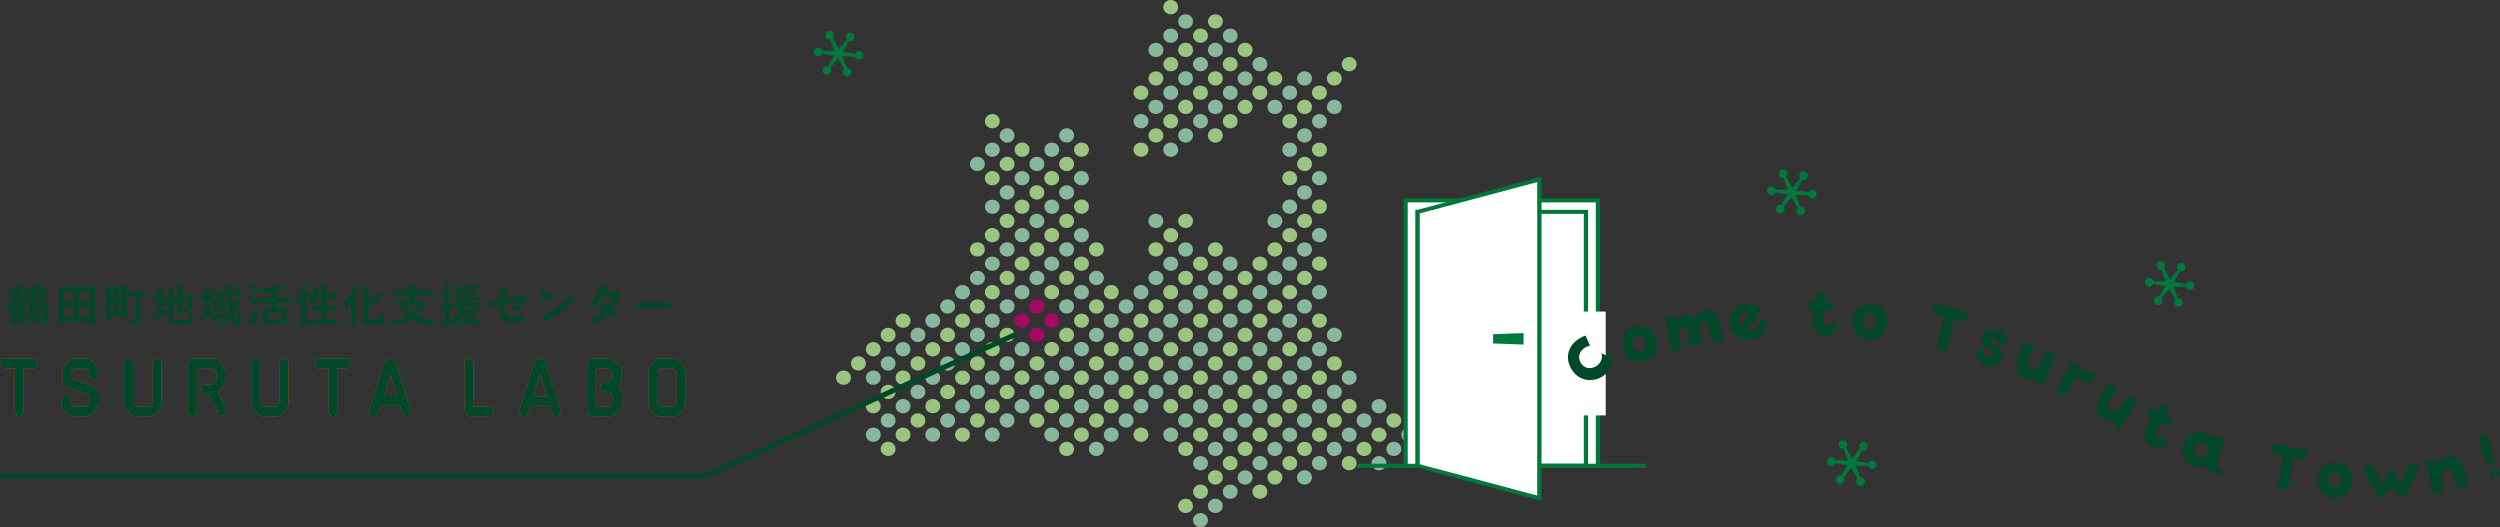 <svg xmlns="http://www.w3.org/2000/svg" id="_レイヤー_2" data-name="レイヤー_2" viewBox="0 0 373.01 78.68"><rect x="0" y="0" width="373.01" height="78.68" fill="#333333" stroke="none"/><defs><clipPath id="clippath"><path d="M108.65 30.12h27.23V62.8h-27.23z" class="cls-1"/></clipPath><clipPath id="clippath-1"><path d="M108.65 30.12h27.54V63.1h-27.54z" class="cls-1"/></clipPath><style>.cls-1{fill:none}.cls-3{fill:#004829}.cls-4{fill:#87b89b}.cls-5{fill:#00773b}.cls-6{fill:#e95513}.cls-7{fill:#9ac580}.cls-8{fill:#fff}.cls-9{fill:#a40b5e}</style></defs><g id="_レイヤー_1-2" data-name="レイヤー_1"><path d="M171.35 18.08c0 .6-.47 1.06-1.09 1.06-.63 0-1.14-.47-1.14-1.06 0-.57.5-1.06 1.1-1.07.63 0 1.13.47 1.13 1.07M180.23 18.08c0 .6-.47 1.06-1.09 1.06-.63 0-1.14-.47-1.14-1.06 0-.57.5-1.06 1.1-1.07.63 0 1.13.47 1.13 1.07M197.98 18.07c0 .61-.48 1.08-1.11 1.08-.61 0-1.1-.47-1.11-1.05-.01-.59.51-1.09 1.12-1.08.61 0 1.1.47 1.1 1.06ZM153.6 26.59c0 .59-.48 1.05-1.09 1.06-.63 0-1.13-.48-1.13-1.07 0-.57.51-1.06 1.11-1.06.63 0 1.12.47 1.12 1.08ZM180.23 77.62c0 .59-.48 1.05-1.1 1.05-.63 0-1.13-.48-1.13-1.07 0-.57.51-1.06 1.11-1.06.63 0 1.12.47 1.12 1.08M162.47 26.57c0 .61-.48 1.08-1.11 1.08-.61 0-1.1-.46-1.12-1.05-.01-.59.51-1.09 1.12-1.09s1.1.47 1.1 1.05ZM197.98 26.59c0 .6-.47 1.06-1.09 1.06-.63 0-1.14-.47-1.14-1.06 0-.57.5-1.06 1.1-1.07.63 0 1.13.47 1.12 1.07ZM189.1 9.58c0 .6-.47 1.06-1.09 1.06-.63 0-1.14-.47-1.14-1.06 0-.57.5-1.06 1.1-1.07.63 0 1.13.47 1.12 1.07ZM180.23 9.56c0 .61-.47 1.08-1.11 1.08-.61 0-1.1-.46-1.12-1.05-.01-.59.51-1.09 1.12-1.09s1.1.47 1.11 1.05ZM206.86 69.12c0 .59-.48 1.05-1.1 1.06-.63 0-1.13-.48-1.13-1.07 0-.57.51-1.06 1.11-1.06.63 0 1.12.47 1.12 1.08ZM197.98 69.12c0 .59-.48 1.05-1.1 1.05-.63 0-1.13-.48-1.13-1.07 0-.57.51-1.06 1.11-1.06.63 0 1.12.47 1.12 1.08M188.02 70.17c-.63 0-1.14-.47-1.14-1.06 0-.57.5-1.06 1.1-1.07.61 0 1.11.45 1.13 1.03.01.62-.46 1.09-1.08 1.1ZM180.23 69.12c0 .59-.48 1.05-1.09 1.06-.63 0-1.13-.48-1.13-1.07 0-.57.51-1.06 1.11-1.06.63 0 1.12.47 1.12 1.08ZM153.6 35.07c0 .61-.47 1.08-1.1 1.08-.61 0-1.1-.46-1.12-1.04-.01-.59.5-1.09 1.12-1.09.61 0 1.1.47 1.11 1.05ZM162.47 35.1c0 .59-.48 1.05-1.1 1.05-.63 0-1.13-.48-1.13-1.07 0-.57.51-1.06 1.11-1.06.63 0 1.12.48 1.11 1.08ZM197.98 35.09c0 .6-.47 1.06-1.09 1.06-.63 0-1.14-.47-1.14-1.07 0-.57.5-1.06 1.1-1.07.63 0 1.12.47 1.12 1.07ZM206.86 60.59c0 .61-.48 1.08-1.11 1.08-.61 0-1.1-.47-1.11-1.05 0-.59.51-1.09 1.12-1.08.61 0 1.09.47 1.1 1.06ZM197.98 60.62c0 .59-.49 1.05-1.1 1.05-.63 0-1.13-.48-1.12-1.08 0-.57.52-1.06 1.12-1.05.63 0 1.11.48 1.11 1.09ZM189.1 60.6c0 .6-.47 1.06-1.09 1.06-.63 0-1.14-.47-1.14-1.06 0-.57.5-1.06 1.1-1.07.63 0 1.13.47 1.13 1.07M180.23 60.6c0 .6-.47 1.06-1.08 1.07-.63 0-1.14-.47-1.14-1.06 0-.57.5-1.06 1.1-1.07.63 0 1.13.47 1.13 1.07ZM171.35 60.59c0 .61-.48 1.08-1.12 1.07-.61 0-1.1-.47-1.11-1.06 0-.57.49-1.07 1.09-1.08.62-.01 1.13.46 1.13 1.06ZM162.47 60.59c0 .61-.48 1.08-1.11 1.07-.61 0-1.1-.47-1.11-1.05 0-.59.52-1.09 1.13-1.08.61 0 1.09.47 1.1 1.06ZM153.6 60.6c0 .6-.47 1.06-1.08 1.07-.63 0-1.14-.46-1.14-1.06 0-.57.5-1.06 1.09-1.08.62-.01 1.13.46 1.13 1.07M144.72 60.6c0 .6-.47 1.06-1.08 1.07-.63 0-1.14-.46-1.14-1.06 0-.57.5-1.06 1.09-1.07.62-.01 1.13.46 1.13 1.07ZM135.85 60.61c0 .6-.48 1.05-1.09 1.06-.63 0-1.13-.47-1.13-1.07 0-.57.51-1.06 1.1-1.07.63 0 1.12.47 1.12 1.08M144.72 43.59c0 .6-.47 1.06-1.09 1.06-.63 0-1.14-.47-1.14-1.06 0-.57.5-1.06 1.1-1.07.63 0 1.13.47 1.13 1.07M153.6 43.59c0 .6-.47 1.06-1.09 1.06-.63 0-1.14-.47-1.14-1.06 0-.57.5-1.06 1.1-1.07.63 0 1.13.47 1.13 1.07M162.47 43.59c0 .61-.48 1.08-1.12 1.07-.61 0-1.1-.47-1.11-1.06 0-.57.49-1.07 1.09-1.08.62-.01 1.13.46 1.13 1.06ZM171.35 43.6c0 .6-.48 1.05-1.09 1.06-.63 0-1.13-.47-1.13-1.07 0-.57.51-1.06 1.1-1.07.63 0 1.12.47 1.12 1.08M180.23 43.58c0 .61-.47 1.08-1.11 1.08-.61 0-1.1-.46-1.12-1.05-.01-.59.51-1.09 1.12-1.09s1.1.47 1.11 1.05ZM189.1 43.6c0 .6-.48 1.05-1.09 1.06-.63 0-1.13-.47-1.13-1.07 0-.57.51-1.06 1.1-1.07.63 0 1.12.47 1.12 1.08M197.98 43.58c0 .61-.48 1.08-1.11 1.08-.61 0-1.1-.46-1.11-1.05s.51-1.09 1.12-1.09 1.1.47 1.1 1.05ZM197.98 52.11c0 .59-.48 1.05-1.1 1.05-.63 0-1.13-.48-1.12-1.08 0-.57.52-1.06 1.11-1.06.63 0 1.12.48 1.11 1.08ZM189.1 52.1c0 .6-.47 1.06-1.09 1.06-.63 0-1.14-.47-1.14-1.06 0-.57.5-1.06 1.1-1.07.63 0 1.13.47 1.13 1.07M180.23 52.08c0 .61-.48 1.08-1.11 1.08-.61 0-1.1-.46-1.12-1.05-.01-.59.51-1.09 1.12-1.09s1.1.47 1.1 1.05ZM171.35 52.09c0 .6-.47 1.06-1.08 1.07-.63.01-1.14-.46-1.14-1.06 0-.57.49-1.07 1.09-1.08.62-.01 1.13.46 1.13 1.06ZM135.85 52.09c0 .61-.48 1.08-1.12 1.07-.61 0-1.1-.47-1.11-1.05 0-.57.49-1.07 1.09-1.08.62-.01 1.13.46 1.13 1.06ZM162.47 52.1c0 .6-.48 1.05-1.09 1.06-.63 0-1.13-.47-1.13-1.07 0-.57.51-1.06 1.1-1.07.63 0 1.12.47 1.12 1.08M153.6 52.1c0 .6-.47 1.06-1.09 1.06-.63 0-1.14-.47-1.13-1.07 0-.57.51-1.06 1.1-1.07.63 0 1.12.47 1.12 1.07ZM144.72 52.1c0 .6-.47 1.06-1.09 1.06-.63 0-1.14-.47-1.14-1.06 0-.57.5-1.06 1.1-1.07.63 0 1.13.47 1.13 1.07" class="cls-4"/><path d="M182.45 3.18c0 .6-.49 1.09-1.11 1.08-.61 0-1.1-.47-1.11-1.05 0-.59.47-1.07 1.08-1.08.64-.01 1.14.45 1.15 1.05ZM191.33 45.73c0 .58-.49 1.06-1.1 1.06-.62 0-1.13-.47-1.13-1.07 0-.58.49-1.06 1.1-1.06.63 0 1.13.47 1.13 1.07M181.35 46.79c-.62 0-1.12-.48-1.12-1.08 0-.58.5-1.05 1.11-1.05.63 0 1.12.47 1.12 1.08 0 .58-.5 1.05-1.11 1.06ZM172.47 44.66c.63 0 1.12.48 1.11 1.08-.01.58-.51 1.05-1.11 1.05-.62 0-1.12-.49-1.11-1.09 0-.58.5-1.05 1.11-1.04M163.58 46.79c-.62 0-1.11-.49-1.1-1.1.01-.58.51-1.04 1.12-1.03.63 0 1.12.49 1.1 1.09-.02.58-.52 1.05-1.12 1.04" class="cls-7"/><path d="M155.82 45.74c0 .58-.5 1.05-1.11 1.05-.62 0-1.12-.48-1.11-1.09 0-.58.5-1.05 1.11-1.05.63 0 1.12.48 1.11 1.08Z" class="cls-9"/><path d="M145.84 46.79c-.62 0-1.12-.48-1.12-1.08 0-.58.5-1.05 1.11-1.05.63 0 1.12.47 1.12 1.08 0 .58-.5 1.05-1.11 1.06ZM129.19 54.24c0 .58-.5 1.05-1.11 1.05-.62 0-1.12-.48-1.11-1.08 0-.58.5-1.05 1.11-1.05.63 0 1.12.48 1.11 1.08M136.98 53.16c.63.01 1.11.5 1.09 1.1-.02.58-.52 1.04-1.13 1.03-.62-.01-1.11-.5-1.09-1.1.02-.58.52-1.04 1.13-1.03M146.95 54.21c0 .6-.49 1.09-1.11 1.08-.61 0-1.1-.47-1.11-1.05 0-.59.47-1.07 1.08-1.08.64-.01 1.14.45 1.15 1.05ZM154.71 55.29c-.62 0-1.12-.49-1.11-1.09.01-.58.51-1.05 1.12-1.04.63 0 1.12.48 1.11 1.09-.01.58-.51 1.05-1.12 1.04M164.7 54.21c0 .6-.49 1.09-1.12 1.08-.61 0-1.1-.47-1.11-1.05 0-.59.47-1.07 1.08-1.08.64-.01 1.14.45 1.15 1.05M172.49 53.16c.63.01 1.11.5 1.09 1.11-.02.58-.53 1.04-1.14 1.03-.63-.01-1.11-.51-1.09-1.11.02-.58.52-1.03 1.14-1.02ZM181.34 55.29c-.62 0-1.12-.48-1.11-1.09 0-.58.5-1.05 1.11-1.05.63 0 1.12.48 1.11 1.08 0 .58-.51 1.05-1.11 1.05ZM190.24 53.16c.63.01 1.11.5 1.09 1.1-.02.58-.53 1.04-1.13 1.03-.62-.01-1.11-.5-1.09-1.11.02-.58.52-1.04 1.13-1.03ZM199.09 53.16c.63 0 1.12.48 1.11 1.08-.01.58-.51 1.05-1.11 1.05-.62 0-1.12-.49-1.11-1.09 0-.58.5-1.05 1.11-1.04M190.24 36.15c.63.01 1.11.5 1.09 1.1-.02.58-.53 1.04-1.13 1.03-.62-.01-1.11-.5-1.09-1.11.02-.58.52-1.04 1.13-1.03ZM182.45 37.23c0 .58-.5 1.05-1.11 1.05-.62 0-1.12-.48-1.11-1.09 0-.58.5-1.05 1.11-1.05.63 0 1.12.48 1.11 1.08ZM172.46 38.28c-.62 0-1.12-.48-1.11-1.09 0-.58.5-1.05 1.11-1.04.63 0 1.12.48 1.11 1.08 0 .58-.51 1.05-1.11 1.05M164.7 37.23c0 .58-.5 1.05-1.11 1.05-.62 0-1.12-.48-1.11-1.08 0-.58.5-1.05 1.11-1.05.63 0 1.12.48 1.11 1.08M154.73 36.15c.63.01 1.11.5 1.09 1.1-.02.58-.53 1.04-1.13 1.03-.62-.01-1.11-.5-1.09-1.11.02-.58.52-1.04 1.13-1.02M145.85 36.15c.63.01 1.11.5 1.09 1.1-.02.58-.52 1.04-1.13 1.03-.62-.01-1.11-.5-1.09-1.1.02-.58.52-1.04 1.13-1.03M136.96 61.67c.63 0 1.12.48 1.11 1.08-.01.58-.51 1.05-1.11 1.05-.62 0-1.12-.49-1.11-1.09 0-.58.5-1.05 1.11-1.04M146.95 62.75c0 .58-.5 1.05-1.11 1.05-.62 0-1.12-.48-1.11-1.08 0-.58.5-1.05 1.11-1.05.63 0 1.12.48 1.11 1.08M155.82 62.75c0 .58-.5 1.05-1.11 1.05-.62 0-1.12-.48-1.12-1.08 0-.58.5-1.05 1.11-1.05.63 0 1.12.48 1.12 1.08M163.61 61.67c.63.01 1.11.5 1.09 1.1-.02.58-.52 1.04-1.13 1.03-.62-.01-1.11-.5-1.09-1.1.02-.58.52-1.04 1.13-1.03M181.36 61.67c.63 0 1.11.49 1.1 1.1-.02.58-.52 1.04-1.13 1.03-.62 0-1.11-.5-1.09-1.1.02-.58.52-1.04 1.13-1.03ZM191.33 62.74c0 .58-.5 1.05-1.11 1.05-.62 0-1.12-.48-1.12-1.08 0-.58.5-1.05 1.11-1.05.63 0 1.12.47 1.12 1.08M200.2 62.73c0 .58-.48 1.06-1.09 1.07-.62.01-1.13-.47-1.13-1.07 0-.58.48-1.06 1.09-1.06.63 0 1.13.46 1.13 1.06M209.08 62.73c0 .58-.48 1.06-1.09 1.07-.62.01-1.13-.47-1.13-1.07 0-.58.48-1.06 1.09-1.06.63 0 1.13.46 1.13 1.06M154.71 27.65c.63 0 1.12.48 1.11 1.08 0 .58-.5 1.05-1.11 1.05-.62 0-1.12-.48-1.11-1.09 0-.58.5-1.05 1.11-1.05ZM182.45 71.25c0 .58-.5 1.05-1.11 1.05-.62 0-1.12-.48-1.11-1.09 0-.58.5-1.05 1.11-1.05.63 0 1.12.48 1.11 1.08ZM191.33 71.26c-.02.58-.52 1.05-1.12 1.04-.62 0-1.11-.49-1.1-1.1.01-.58.51-1.04 1.12-1.03.63 0 1.12.49 1.1 1.09M173.58 11.69c0 .58-.48 1.06-1.08 1.08-.62.01-1.13-.46-1.14-1.06 0-.58.48-1.06 1.08-1.07.64 0 1.13.45 1.14 1.06ZM181.36 10.64c.63.01 1.11.5 1.09 1.1-.02.58-.53 1.04-1.13 1.03-.62-.01-1.11-.5-1.09-1.11.02-.58.52-1.04 1.13-1.02M190.21 10.64c.63 0 1.12.48 1.11 1.08 0 .58-.5 1.05-1.11 1.05-.62 0-1.12-.48-1.11-1.08 0-.58.5-1.05 1.11-1.05M200.2 11.71c0 .58-.49 1.06-1.1 1.06-.62 0-1.13-.47-1.13-1.07 0-.58.49-1.06 1.1-1.06.63 0 1.13.46 1.13 1.07M182.45 20.2c0 .6-.5 1.08-1.12 1.08-.61 0-1.1-.47-1.11-1.06 0-.58.47-1.06 1.08-1.08.64-.01 1.14.45 1.14 1.05ZM172.47 21.28c-.62 0-1.12-.48-1.11-1.08 0-.58.5-1.05 1.11-1.05.63 0 1.12.48 1.11 1.08 0 .58-.5 1.05-1.11 1.05" class="cls-7"/><path d="M195.75 71.22c0 .61-.48 1.09-1.11 1.08-.6 0-1.1-.48-1.12-1.06-.01-.58.51-1.08 1.13-1.08s1.09.45 1.09 1.05ZM186.88 71.22c0 .61-.48 1.09-1.1 1.08-.6 0-1.1-.47-1.12-1.05s.5-1.08 1.12-1.08 1.09.45 1.1 1.05M204.63 62.74c0 .59-.48 1.05-1.09 1.06-.62 0-1.14-.49-1.13-1.08 0-.58.51-1.05 1.11-1.05.64 0 1.11.46 1.11 1.07M195.75 62.72c0 .61-.48 1.09-1.11 1.08-.6 0-1.1-.48-1.12-1.06-.01-.58.51-1.08 1.13-1.08s1.09.45 1.09 1.05ZM186.88 62.74c0 .59-.48 1.05-1.09 1.06-.62 0-1.14-.49-1.13-1.08 0-.58.51-1.05 1.11-1.05.64 0 1.11.46 1.11 1.08ZM178 62.74c0 .59-.48 1.05-1.09 1.06-.62 0-1.14-.49-1.13-1.08 0-.58.51-1.05 1.11-1.05.64 0 1.11.46 1.11 1.07M169.13 62.73c0 .59-.47 1.06-1.08 1.07-.62 0-1.14-.48-1.14-1.07 0-.57.5-1.06 1.1-1.06.64 0 1.12.45 1.12 1.06M160.25 62.74c0 .59-.48 1.06-1.09 1.06-.62 0-1.14-.49-1.13-1.08 0-.58.51-1.05 1.11-1.06.64 0 1.11.45 1.11 1.07ZM151.37 62.73c0 .6-.47 1.06-1.08 1.07-.62 0-1.14-.48-1.14-1.07 0-.57.5-1.06 1.1-1.07.64 0 1.12.45 1.12 1.06ZM142.5 62.72c0 .61-.48 1.09-1.1 1.08-.6 0-1.1-.48-1.12-1.05-.01-.58.51-1.08 1.13-1.08s1.09.45 1.1 1.05ZM133.62 62.73c0 .59-.47 1.06-1.08 1.07-.62 0-1.14-.48-1.14-1.07 0-.57.5-1.06 1.1-1.06.64 0 1.12.45 1.12 1.07ZM195.75 54.24c0 .59-.48 1.05-1.09 1.06-.62 0-1.14-.49-1.13-1.08 0-.58.51-1.05 1.11-1.05.64 0 1.11.46 1.11 1.08ZM186.88 54.23c0 .6-.47 1.06-1.08 1.07-.62 0-1.14-.48-1.14-1.07 0-.57.5-1.06 1.1-1.06.64 0 1.12.45 1.12 1.06M178 54.21c0 .61-.48 1.09-1.1 1.08-.6 0-1.1-.47-1.12-1.05s.5-1.08 1.12-1.08 1.09.45 1.1 1.05M169.13 54.23c0 .59-.48 1.06-1.09 1.06-.62 0-1.14-.49-1.13-1.08 0-.58.51-1.05 1.11-1.06.64 0 1.11.46 1.11 1.07ZM160.25 54.24c0 .59-.48 1.05-1.09 1.06-.62 0-1.14-.49-1.13-1.08 0-.58.51-1.05 1.11-1.05.64 0 1.11.46 1.11 1.07M151.37 54.24c0 .59-.49 1.05-1.1 1.05-.62 0-1.13-.5-1.12-1.09.01-.58.51-1.05 1.12-1.05.64 0 1.11.46 1.1 1.08ZM151.37 20.22c0 .59-.48 1.06-1.09 1.06-.62 0-1.14-.49-1.13-1.08 0-.58.51-1.05 1.11-1.06.64 0 1.11.46 1.11 1.07ZM142.5 54.22c0 .61-.48 1.08-1.11 1.08-.6 0-1.1-.48-1.11-1.06-.01-.57.49-1.06 1.09-1.07.64-.01 1.13.44 1.13 1.05M160.25 20.19c0 .61-.48 1.09-1.1 1.08-.6 0-1.1-.48-1.12-1.05-.01-.58.51-1.08 1.13-1.08s1.09.45 1.1 1.05ZM178 20.19c0 .61-.48 1.09-1.1 1.08-.6 0-1.1-.48-1.12-1.05-.01-.58.51-1.08 1.13-1.08s1.09.45 1.1 1.05ZM195.75 20.2c0 .6-.47 1.06-1.08 1.07-.62.01-1.14-.47-1.14-1.06 0-.57.5-1.06 1.1-1.07.64 0 1.12.45 1.12 1.06M195.75 11.69c0 .61-.48 1.09-1.11 1.08-.6 0-1.1-.48-1.11-1.06s.51-1.08 1.13-1.07c.62 0 1.09.45 1.09 1.05M186.88 11.71c0 .59-.47 1.06-1.08 1.07-.62 0-1.14-.48-1.14-1.07 0-.57.5-1.06 1.1-1.06.64 0 1.12.45 1.12 1.07ZM178 11.69c0 .61-.48 1.09-1.11 1.08-.6 0-1.1-.48-1.12-1.06-.01-.58.51-1.08 1.13-1.08s1.09.45 1.09 1.05ZM133.62 54.22c0 .61-.48 1.08-1.11 1.08-.6 0-1.1-.48-1.11-1.06 0-.57.49-1.06 1.09-1.07.64-.01 1.13.44 1.13 1.06ZM178 3.21c0 .59-.48 1.06-1.09 1.06-.62 0-1.14-.49-1.13-1.08 0-.58.51-1.05 1.11-1.06.64 0 1.11.46 1.11 1.07ZM195.75 45.73c0 .59-.48 1.06-1.09 1.06-.62 0-1.14-.49-1.13-1.07 0-.58.5-1.05 1.11-1.06.64 0 1.11.45 1.11 1.07M186.88 45.73c0 .59-.48 1.06-1.09 1.06-.62 0-1.14-.49-1.13-1.07 0-.57.5-1.05 1.11-1.06.64 0 1.12.45 1.11 1.07M178 45.71c0 .61-.48 1.09-1.1 1.08-.6 0-1.1-.47-1.12-1.05s.5-1.08 1.12-1.08 1.09.45 1.1 1.05M169.13 45.73c0 .59-.48 1.05-1.09 1.06-.62 0-1.14-.49-1.13-1.08 0-.58.51-1.05 1.11-1.05.64 0 1.11.46 1.11 1.07M160.25 45.71c0 .61-.48 1.09-1.11 1.08-.6 0-1.1-.48-1.11-1.06s.51-1.08 1.13-1.08 1.09.45 1.09 1.05ZM151.37 45.73c0 .59-.48 1.06-1.09 1.06-.62 0-1.14-.49-1.13-1.08 0-.58.51-1.05 1.11-1.06.64 0 1.11.45 1.11 1.07ZM142.5 45.71c0 .61-.48 1.08-1.11 1.08-.6 0-1.1-.48-1.11-1.06-.01-.57.49-1.06 1.09-1.07.64-.01 1.13.44 1.13 1.05M195.75 37.23c0 .59-.48 1.05-1.09 1.06-.62 0-1.14-.49-1.13-1.08 0-.58.51-1.05 1.11-1.05.64 0 1.11.46 1.11 1.07M178 37.23c0 .59-.48 1.05-1.09 1.06-.62 0-1.14-.49-1.13-1.08 0-.58.51-1.05 1.11-1.05.64 0 1.11.46 1.11 1.08ZM160.25 37.23c0 .59-.49 1.05-1.1 1.05-.62 0-1.13-.5-1.12-1.08s.51-1.05 1.12-1.05c.64 0 1.11.46 1.1 1.08M151.37 37.21c0 .6-.47 1.06-1.08 1.07-.62.01-1.14-.47-1.15-1.06 0-.57.5-1.06 1.1-1.07.64 0 1.12.45 1.12 1.06ZM195.75 28.72c0 .59-.48 1.05-1.09 1.06-.62 0-1.14-.49-1.13-1.08 0-.58.51-1.05 1.11-1.05.64 0 1.11.46 1.11 1.08ZM160.25 28.72c0 .59-.48 1.05-1.09 1.06-.62 0-1.14-.49-1.13-1.08 0-.58.51-1.05 1.11-1.05.64 0 1.11.46 1.11 1.07M151.37 28.73c0 .59-.49 1.05-1.1 1.05-.62 0-1.13-.5-1.12-1.08s.51-1.05 1.12-1.05c.64 0 1.11.46 1.1 1.08" class="cls-4"/><path d="M160.25 49.98c0 .61-.46 1.05-1.09 1.05s-1.14-.47-1.13-1.07c0-.57.52-1.06 1.11-1.06.63 0 1.11.47 1.11 1.08M135.85 56.34c0 .61-.49 1.08-1.12 1.07-.61 0-1.1-.47-1.11-1.06 0-.58.49-1.06 1.09-1.07.64-.01 1.13.45 1.13 1.05ZM197.98 13.83c0 .6-.47 1.05-1.09 1.06-.63 0-1.14-.47-1.14-1.06 0-.58.49-1.06 1.1-1.06.64 0 1.13.45 1.13 1.06M194.67 25.52c-.64 0-1.14-.46-1.14-1.06 0-.57.51-1.06 1.1-1.07.61 0 1.11.45 1.12 1.04.01.63-.44 1.09-1.08 1.1ZM176.91 17.01c-.63 0-1.14-.48-1.13-1.07.01-.57.53-1.06 1.12-1.06.63 0 1.11.48 1.11 1.09 0 .6-.47 1.04-1.09 1.04ZM153.6 30.83c0 .6-.47 1.06-1.08 1.07-.63.01-1.14-.46-1.14-1.06 0-.58.49-1.06 1.1-1.06.64 0 1.13.45 1.13 1.06ZM186.88 15.95c0 .62-.47 1.07-1.11 1.06-.61 0-1.1-.47-1.11-1.05 0-.57.5-1.06 1.1-1.08.62-.01 1.12.46 1.13 1.07ZM162.47 30.84c0 .59-.48 1.05-1.09 1.06-.63 0-1.13-.47-1.13-1.07 0-.58.5-1.05 1.11-1.06.64 0 1.12.46 1.12 1.07ZM195.75 15.97c0 .6-.47 1.04-1.1 1.04s-1.14-.49-1.12-1.08c.02-.57.53-1.06 1.12-1.05.63 0 1.11.48 1.1 1.09M197.98 30.83c0 .61-.49 1.08-1.12 1.07-.61 0-1.1-.48-1.1-1.06s.49-1.06 1.09-1.07c.64 0 1.13.45 1.13 1.06M178 75.48c0 .62-.47 1.07-1.11 1.06-.61 0-1.1-.47-1.11-1.05 0-.56.5-1.06 1.09-1.08.62-.01 1.12.46 1.13 1.07M151.37 32.98c0 .6-.47 1.04-1.1 1.04s-1.14-.49-1.12-1.08c.01-.57.53-1.06 1.12-1.05.63 0 1.11.48 1.1 1.09M160.25 32.98c0 .6-.47 1.04-1.1 1.04s-1.14-.48-1.12-1.07c.01-.57.53-1.06 1.12-1.06.63 0 1.11.48 1.1 1.09M178 32.96c0 .62-.47 1.07-1.11 1.06-.61 0-1.1-.47-1.11-1.05 0-.57.5-1.06 1.1-1.08.62-.01 1.12.46 1.13 1.07ZM194.65 34.02c-.62 0-1.1-.46-1.11-1.05-.01-.58.52-1.09 1.13-1.08.63 0 1.1.48 1.09 1.1 0 .6-.48 1.04-1.11 1.03M189.1 73.35c0 .61-.48 1.08-1.12 1.07-.61 0-1.1-.47-1.11-1.05 0-.57.49-1.06 1.09-1.07.64-.01 1.13.45 1.13 1.05ZM180.23 73.35c0 .61-.48 1.08-1.11 1.07-.61 0-1.1-.47-1.11-1.05 0-.57.48-1.06 1.09-1.07.64-.01 1.13.44 1.14 1.05ZM186.88 7.45c0 .61-.46 1.05-1.08 1.05-.63 0-1.14-.47-1.14-1.06 0-.57.51-1.06 1.11-1.07.62 0 1.12.47 1.11 1.08M178 7.47c0 .6-.47 1.04-1.1 1.04s-1.14-.49-1.12-1.08c.01-.57.53-1.06 1.12-1.05.63 0 1.11.48 1.1 1.09M189.1 13.81c0 .61-.48 1.08-1.11 1.08-.61 0-1.1-.47-1.12-1.05-.01-.59.5-1.08 1.12-1.08s1.1.45 1.1 1.05ZM180.23 13.82c0 .61-.48 1.08-1.12 1.07-.61 0-1.1-.47-1.11-1.05 0-.57.49-1.06 1.09-1.07.64-.01 1.13.45 1.13 1.05ZM160.25 24.47c0 .61-.46 1.05-1.09 1.05s-1.14-.47-1.13-1.07c0-.57.52-1.06 1.11-1.06.63 0 1.11.47 1.11 1.08M150.28 25.52c-.63 0-1.14-.47-1.13-1.07 0-.57.52-1.06 1.11-1.06.63 0 1.11.47 1.11 1.08s-.46 1.05-1.09 1.05M204.63 67c0 .6-.47 1.04-1.1 1.04s-1.14-.49-1.12-1.08c.02-.57.53-1.06 1.12-1.05.63 0 1.11.48 1.1 1.09M195.75 66.98c0 .61-.45 1.05-1.08 1.06-.64 0-1.14-.46-1.14-1.06 0-.57.51-1.06 1.1-1.07.62-.01 1.12.47 1.12 1.07M186.88 66.98c0 .62-.47 1.07-1.12 1.06-.61 0-1.1-.47-1.1-1.06 0-.57.5-1.06 1.1-1.08.62-.01 1.12.46 1.12 1.07ZM178 66.98c0 .62-.47 1.07-1.11 1.06-.61 0-1.1-.47-1.11-1.05 0-.57.5-1.06 1.1-1.08.62-.01 1.12.46 1.12 1.07M160.25 66.97c0 .62-.46 1.07-1.11 1.07-.62 0-1.1-.46-1.11-1.05 0-.58.53-1.09 1.13-1.08.62.01 1.09.47 1.09 1.06M133.62 66.98c0 .61-.46 1.05-1.08 1.05-.63 0-1.14-.47-1.14-1.06 0-.57.51-1.06 1.1-1.07.62 0 1.12.47 1.12 1.08M153.6 39.34c0 .59-.47 1.05-1.09 1.06-.63 0-1.13-.47-1.13-1.07 0-.58.5-1.05 1.1-1.06.64 0 1.12.46 1.12 1.06ZM162.47 39.35c0 .59-.48 1.05-1.1 1.05-.63 0-1.13-.48-1.13-1.07 0-.58.5-1.05 1.11-1.05.64 0 1.12.46 1.12 1.07M206.86 64.85c0 .61-.49 1.08-1.12 1.07-.61 0-1.1-.47-1.11-1.06 0-.58.49-1.06 1.09-1.07.64-.01 1.13.45 1.13 1.05ZM180.23 39.33c0 .61-.48 1.08-1.12 1.07-.61 0-1.1-.47-1.11-1.05 0-.57.49-1.06 1.09-1.07.64-.01 1.13.45 1.13 1.05ZM197.98 64.84c0 .61-.47 1.08-1.11 1.08-.61 0-1.1-.46-1.12-1.04-.01-.59.5-1.08 1.12-1.08s1.1.45 1.11 1.04M189.1 39.32c0 .61-.47 1.08-1.11 1.08-.61 0-1.1-.46-1.12-1.04-.01-.59.5-1.08 1.12-1.08s1.1.45 1.11 1.04M189.1 64.86c0 .59-.47 1.05-1.09 1.06-.63 0-1.13-.47-1.13-1.07 0-.58.5-1.05 1.1-1.06.64 0 1.12.46 1.12 1.07M197.98 39.33c0 .61-.49 1.08-1.12 1.07-.61 0-1.1-.47-1.11-1.06 0-.58.49-1.06 1.09-1.07.64-.01 1.13.45 1.13 1.05ZM180.23 64.86c0 .59-.48 1.05-1.09 1.06-.63 0-1.13-.47-1.13-1.07 0-.58.5-1.05 1.11-1.06.64 0 1.12.46 1.12 1.07ZM171.35 64.85c0 .61-.49 1.08-1.12 1.07-.61 0-1.1-.47-1.11-1.06 0-.58.49-1.06 1.09-1.07.64-.01 1.13.45 1.13 1.05ZM162.47 64.85c0 .6-.47 1.06-1.08 1.07-.63.01-1.14-.46-1.14-1.06 0-.58.49-1.06 1.09-1.07.64 0 1.13.45 1.13 1.06M144.72 64.86c0 .6-.47 1.05-1.09 1.06-.63 0-1.13-.47-1.14-1.06 0-.58.49-1.05 1.1-1.06.64 0 1.12.45 1.12 1.06ZM135.85 64.87c0 .59-.48 1.05-1.1 1.05-.63 0-1.13-.48-1.13-1.07 0-.58.5-1.05 1.11-1.05.64 0 1.12.46 1.11 1.07ZM151.37 41.46c0 .63-.46 1.07-1.11 1.07-.62 0-1.1-.46-1.11-1.05-.01-.58.52-1.09 1.13-1.08.62 0 1.09.47 1.09 1.06M171.35 13.82c0 .61-.48 1.08-1.12 1.07-.61 0-1.1-.47-1.11-1.05 0-.57.49-1.06 1.09-1.07.64-.01 1.13.45 1.13 1.05ZM160.25 41.48c0 .6-.47 1.04-1.1 1.04s-1.14-.48-1.12-1.07c.01-.57.53-1.06 1.12-1.06.63 0 1.11.48 1.1 1.09M178 41.49c0 .6-.47 1.04-1.1 1.04s-1.14-.49-1.12-1.08c.01-.57.53-1.06 1.12-1.05.63 0 1.11.48 1.1 1.09M186.88 41.47c0 .61-.45 1.05-1.08 1.06-.64 0-1.14-.46-1.14-1.06 0-.57.51-1.06 1.1-1.07.62 0 1.12.47 1.12 1.07M195.75 41.49c0 .6-.47 1.04-1.1 1.04s-1.14-.49-1.12-1.08c.02-.57.53-1.06 1.12-1.05.63 0 1.11.48 1.1 1.09M180.23 5.33c0 .59-.48 1.05-1.1 1.05-.63 0-1.13-.48-1.13-1.07 0-.58.5-1.05 1.11-1.05.64 0 1.12.46 1.11 1.07ZM195.75 58.48c0 .61-.46 1.05-1.08 1.05-.63 0-1.14-.47-1.14-1.06 0-.57.51-1.06 1.11-1.07.62 0 1.12.47 1.12 1.08ZM186.88 58.46c0 .63-.46 1.08-1.1 1.07-.62 0-1.1-.46-1.12-1.04-.01-.58.52-1.09 1.12-1.09.62 0 1.09.47 1.1 1.06M178 58.49c0 .61-.46 1.05-1.09 1.05s-1.14-.48-1.13-1.07c0-.57.52-1.06 1.11-1.06.63 0 1.11.47 1.11 1.08M169.13 58.5c0 .6-.47 1.04-1.1 1.04s-1.14-.49-1.12-1.08c.02-.57.54-1.06 1.12-1.05.63 0 1.1.48 1.1 1.09M160.25 58.49c0 .61-.46 1.05-1.09 1.05s-1.14-.47-1.13-1.07c0-.57.52-1.06 1.11-1.06.63 0 1.11.47 1.11 1.08M151.37 58.5c0 .6-.47 1.04-1.1 1.04s-1.14-.49-1.12-1.08c.01-.57.53-1.06 1.12-1.05.63 0 1.11.48 1.1 1.09M142.5 58.48c0 .61-.45 1.05-1.08 1.06-.64 0-1.14-.46-1.14-1.06 0-.57.51-1.06 1.1-1.07.62-.01 1.12.47 1.12 1.07M133.62 58.49c0 .61-.46 1.05-1.09 1.05s-1.14-.47-1.13-1.07c0-.57.52-1.06 1.11-1.06.63 0 1.11.47 1.11 1.08M197.98 56.36c0 .59-.48 1.05-1.09 1.06-.63 0-1.13-.47-1.13-1.07 0-.58.5-1.05 1.11-1.06.64 0 1.12.46 1.12 1.07ZM189.1 56.36c0 .59-.48 1.05-1.1 1.05-.63 0-1.13-.48-1.12-1.07 0-.58.51-1.05 1.11-1.05.64 0 1.12.46 1.11 1.07M180.23 56.36c0 .59-.48 1.05-1.1 1.05-.63 0-1.13-.48-1.13-1.07 0-.58.5-1.05 1.11-1.05.64 0 1.12.46 1.11 1.07ZM171.35 56.35c0 .61-.49 1.08-1.12 1.07-.61 0-1.1-.48-1.1-1.06s.49-1.06 1.09-1.07c.64 0 1.13.45 1.13 1.06M162.47 56.37c0 .59-.49 1.05-1.1 1.05-.63 0-1.13-.49-1.12-1.08 0-.58.51-1.05 1.12-1.05.64 0 1.11.47 1.11 1.08ZM153.6 56.34c0 .61-.49 1.08-1.12 1.07-.61 0-1.1-.47-1.11-1.06 0-.58.49-1.06 1.09-1.07.64-.01 1.13.45 1.13 1.05ZM144.72 56.35c0 .61-.49 1.08-1.12 1.07-.61 0-1.1-.48-1.1-1.06s.49-1.06 1.09-1.07c.64-.01 1.13.45 1.13 1.06M197.98 22.33c0 .6-.47 1.05-1.09 1.06-.63 0-1.14-.47-1.14-1.06 0-.58.49-1.06 1.1-1.06.64 0 1.13.45 1.13 1.06M126.97 56.35c0 .6-.47 1.05-1.09 1.06-.63 0-1.13-.47-1.14-1.06 0-.58.49-1.05 1.1-1.06.64 0 1.12.45 1.12 1.06ZM171.35 22.33c0 .6-.47 1.05-1.09 1.06-.63 0-1.14-.47-1.14-1.06 0-.58.49-1.06 1.1-1.06.64 0 1.13.45 1.13 1.06M135.85 47.86c0 .59-.48 1.05-1.1 1.05-.63 0-1.13-.48-1.12-1.07 0-.58.51-1.05 1.11-1.05.64 0 1.12.46 1.11 1.07M144.72 47.85c0 .6-.47 1.05-1.08 1.06-.63 0-1.14-.47-1.14-1.06 0-.58.49-1.06 1.1-1.06.64 0 1.13.45 1.13 1.06Z" class="cls-7"/><path d="M153.6 47.83c0 .61-.47 1.08-1.11 1.08-.61 0-1.1-.46-1.12-1.04-.01-.59.5-1.08 1.12-1.08s1.1.45 1.11 1.04" class="cls-9"/><path d="M162.47 47.84c0 .6-.47 1.06-1.08 1.07-.63.01-1.14-.46-1.14-1.06 0-.58.49-1.06 1.1-1.06.64 0 1.13.45 1.13 1.06ZM171.35 47.85c0 .59-.47 1.05-1.09 1.06-.63 0-1.13-.47-1.13-1.07 0-.58.5-1.05 1.1-1.06.64 0 1.12.46 1.12 1.07M180.23 47.86c0 .59-.49 1.05-1.1 1.05-.63 0-1.13-.49-1.12-1.08 0-.58.51-1.05 1.12-1.05.64 0 1.11.47 1.11 1.08ZM189.1 47.84c0 .61-.48 1.08-1.11 1.07-.61 0-1.1-.47-1.11-1.05 0-.57.48-1.06 1.09-1.07.64-.01 1.13.44 1.14 1.05ZM197.98 47.84c0 .6-.47 1.06-1.08 1.06-.63 0-1.14-.47-1.14-1.06 0-.58.49-1.06 1.1-1.06.64 0 1.13.45 1.13 1.06ZM153.6 22.35c0 .59-.48 1.05-1.1 1.05-.63 0-1.13-.48-1.12-1.08 0-.58.51-1.05 1.11-1.05.64 0 1.12.46 1.11 1.08M162.47 22.34c0 .59-.48 1.05-1.09 1.06-.63 0-1.13-.47-1.13-1.07 0-.58.5-1.05 1.11-1.06.64 0 1.12.46 1.12 1.07ZM195.75 49.99c0 .6-.47 1.04-1.1 1.04s-1.14-.48-1.12-1.07c.01-.57.53-1.06 1.12-1.06.63 0 1.11.48 1.1 1.09M132.54 51.03c-.64 0-1.14-.46-1.14-1.06 0-.57.51-1.06 1.1-1.07.61 0 1.11.45 1.12 1.04.01.63-.44 1.09-1.08 1.09M186.88 50.02c-.01.6-.49 1.02-1.13 1.01-.61-.01-1.1-.49-1.1-1.06 0-.58.55-1.09 1.15-1.07.63.02 1.09.5 1.07 1.12ZM142.5 49.99c0 .6-.47 1.04-1.1 1.04s-1.14-.48-1.13-1.07c.01-.57.53-1.06 1.12-1.06.63 0 1.11.48 1.1 1.09ZM178 49.96c0 .63-.46 1.07-1.11 1.07-.62 0-1.1-.46-1.11-1.05-.01-.58.52-1.09 1.13-1.08.62 0 1.09.47 1.09 1.06M151.37 49.97c0 .61-.45 1.05-1.08 1.06-.64 0-1.14-.46-1.14-1.06 0-.57.51-1.06 1.1-1.07.62-.01 1.12.47 1.12 1.07M169.13 49.98c0 .61-.46 1.05-1.08 1.05-.63 0-1.14-.47-1.14-1.06 0-.57.51-1.06 1.1-1.07.62 0 1.12.47 1.12 1.08" class="cls-7"/><path d="M163.6 51.03c-.64 0-1.13-.46-1.12-1.07 0-.58.51-1.06 1.1-1.06.62 0 1.13.49 1.12 1.08 0 .59-.48 1.05-1.1 1.05" class="cls-4"/><path d="M154.72 51.03c-.64 0-1.12-.47-1.12-1.07 0-.58.51-1.06 1.11-1.06s1.11.47 1.12 1.05c.01.61-.47 1.08-1.11 1.08" class="cls-9"/><path d="M172.45 51.03c-.62 0-1.1-.46-1.1-1.05s.52-1.09 1.12-1.08c.61.01 1.1.49 1.1 1.07 0 .61-.49 1.07-1.12 1.06M145.83 51.03c-.64 0-1.12-.47-1.11-1.08.01-.58.52-1.06 1.12-1.05.61 0 1.1.48 1.11 1.06 0 .61-.48 1.07-1.12 1.07M181.34 51.03c-.64 0-1.12-.47-1.11-1.08 0-.58.52-1.06 1.11-1.05.61 0 1.1.48 1.11 1.06 0 .61-.48 1.08-1.11 1.08ZM136.94 51.03c-.62 0-1.09-.47-1.09-1.06s.52-1.09 1.13-1.07 1.1.49 1.09 1.07c0 .61-.49 1.07-1.13 1.06M190.21 51.03c-.62 0-1.1-.46-1.1-1.05s.51-1.09 1.12-1.08 1.1.48 1.1 1.06c0 .61-.48 1.07-1.12 1.07M199.08 51.03c-.62 0-1.09-.46-1.1-1.06 0-.59.52-1.09 1.13-1.07s1.1.49 1.1 1.07c0 .61-.49 1.07-1.13 1.06M172.47 17.01c-.64 0-1.13-.46-1.12-1.07 0-.58.51-1.06 1.1-1.06.62 0 1.13.49 1.12 1.08 0 .59-.48 1.04-1.1 1.05M181.33 17.01c-.62 0-1.1-.46-1.1-1.05s.51-1.09 1.12-1.08 1.1.49 1.1 1.06c0 .61-.49 1.07-1.12 1.07M190.22 17.01c-.64 0-1.12-.47-1.11-1.08 0-.58.52-1.06 1.11-1.05.61 0 1.1.48 1.11 1.06 0 .61-.48 1.08-1.11 1.07M199.1 17.01c-.64 0-1.13-.46-1.12-1.07 0-.58.5-1.06 1.1-1.06.62 0 1.13.49 1.12 1.08 0 .59-.48 1.05-1.1 1.05M181.32 76.54c-.62 0-1.09-.46-1.1-1.06 0-.59.52-1.09 1.13-1.07s1.1.49 1.09 1.07c0 .61-.49 1.07-1.13 1.06ZM154.72 34.02c-.64 0-1.13-.46-1.12-1.07 0-.58.5-1.06 1.1-1.06.62 0 1.13.49 1.12 1.08 0 .59-.48 1.05-1.1 1.05M172.48 34.02c-.64 0-1.13-.45-1.13-1.06 0-.58.49-1.06 1.09-1.07.62 0 1.13.48 1.13 1.07s-.48 1.05-1.09 1.06M190.22 34.02c-.64 0-1.12-.47-1.11-1.08 0-.58.52-1.06 1.11-1.05.61 0 1.1.48 1.11 1.06 0 .61-.48 1.08-1.11 1.08ZM181.33 8.51c-.62 0-1.1-.46-1.1-1.05s.52-1.09 1.13-1.08c.61.02 1.1.49 1.1 1.07 0 .61-.49 1.07-1.13 1.06M172.46 8.51c-.64 0-1.12-.47-1.11-1.08.01-.58.52-1.06 1.12-1.05.61 0 1.1.48 1.11 1.06 0 .61-.48 1.07-1.12 1.07M154.72 25.52c-.64 0-1.13-.46-1.12-1.07 0-.58.5-1.06 1.1-1.06.62 0 1.13.49 1.12 1.08 0 .59-.48 1.05-1.1 1.05M206.86 66.97c0-.58.5-1.06 1.1-1.06.62 0 1.13.49 1.12 1.08 0 .61-.5 1.06-1.14 1.05-.62-.01-1.09-.48-1.08-1.07M199.08 68.04c-.62 0-1.1-.46-1.1-1.05s.51-1.09 1.12-1.08 1.1.48 1.1 1.06c0 .61-.48 1.07-1.12 1.07M145.84 25.52c-.64 0-1.13-.46-1.12-1.07 0-.58.51-1.06 1.1-1.06.62 0 1.13.49 1.12 1.08 0 .59-.48 1.04-1.1 1.05M190.22 68.04c-.64 0-1.12-.47-1.11-1.08 0-.58.52-1.06 1.11-1.05.61 0 1.1.48 1.11 1.05 0 .61-.48 1.08-1.11 1.08M181.36 68.04c-.64 0-1.13-.46-1.13-1.06 0-.58.5-1.06 1.1-1.07.62 0 1.13.48 1.13 1.08 0 .59-.48 1.05-1.1 1.05M163.58 68.04c-.64 0-1.12-.47-1.11-1.08.01-.58.52-1.06 1.12-1.05.61 0 1.1.48 1.11 1.06 0 .61-.48 1.07-1.12 1.07M136.96 59.53c-.64 0-1.12-.47-1.11-1.08 0-.58.52-1.06 1.11-1.05.61 0 1.1.48 1.11 1.05 0 .61-.48 1.08-1.11 1.08M145.83 59.53c-.64 0-1.12-.48-1.11-1.08.01-.58.52-1.06 1.12-1.05.61 0 1.1.48 1.11 1.06 0 .61-.48 1.07-1.12 1.07M154.72 59.53c-.64 0-1.13-.46-1.12-1.07 0-.58.5-1.06 1.1-1.06.62 0 1.13.49 1.12 1.08 0 .59-.48 1.05-1.1 1.05M163.59 59.53c-.64 0-1.12-.47-1.11-1.08 0-.58.52-1.06 1.11-1.05.61 0 1.1.48 1.11 1.06 0 .61-.48 1.08-1.11 1.07M172.48 59.53c-.64 0-1.13-.45-1.13-1.06 0-.58.49-1.06 1.09-1.07.62 0 1.13.48 1.13 1.07s-.48 1.05-1.09 1.06M181.35 59.53c-.64 0-1.12-.47-1.12-1.07 0-.58.51-1.06 1.11-1.06s1.11.47 1.12 1.05c.01.61-.47 1.08-1.11 1.08M190.23 59.53c-.64 0-1.13-.46-1.12-1.07 0-.58.51-1.06 1.1-1.06.62 0 1.13.49 1.12 1.08 0 .59-.48 1.05-1.1 1.05M199.09 59.53c-.64 0-1.12-.48-1.11-1.08.01-.58.52-1.06 1.12-1.05.61 0 1.1.48 1.11 1.06 0 .61-.48 1.07-1.12 1.07M145.84 42.53c-.64 0-1.12-.47-1.12-1.07 0-.58.51-1.06 1.11-1.06s1.11.47 1.12 1.05c.01.61-.47 1.08-1.11 1.08M154.7 42.53c-.62 0-1.1-.46-1.1-1.05s.51-1.09 1.12-1.08 1.1.48 1.1 1.06c0 .61-.48 1.07-1.12 1.07M163.58 42.53c-.62 0-1.1-.46-1.1-1.05 0-.6.51-1.09 1.12-1.08s1.1.48 1.1 1.06c0 .61-.48 1.07-1.12 1.07M172.45 42.53c-.62 0-1.09-.46-1.1-1.05 0-.59.52-1.09 1.13-1.08.61.02 1.1.49 1.1 1.07 0 .61-.49 1.07-1.13 1.06M181.34 42.53c-.64 0-1.12-.47-1.11-1.08 0-.58.52-1.06 1.11-1.05.61 0 1.1.48 1.11 1.05 0 .61-.48 1.08-1.11 1.08M190.22 42.53c-.64 0-1.12-.47-1.12-1.07 0-.58.51-1.06 1.11-1.06s1.11.47 1.12 1.05c.01.61-.47 1.08-1.11 1.08" class="cls-4"/><path d="M202.41 60.62c0 .6-.48 1.05-1.1 1.05-.63 0-1.12-.47-1.11-1.08 0-.58.51-1.06 1.11-1.06.63 0 1.11.48 1.11 1.09ZM193.54 60.6c0 .61-.48 1.07-1.12 1.06-.61 0-1.09-.48-1.09-1.06s.49-1.06 1.09-1.07c.63 0 1.12.47 1.12 1.07M184.66 60.59c0 .62-.47 1.08-1.11 1.07-.61 0-1.09-.46-1.1-1.05 0-.6.5-1.09 1.12-1.08.61 0 1.09.47 1.09 1.06M175.79 60.61c0 .61-.49 1.07-1.12 1.06-.61 0-1.09-.48-1.09-1.07 0-.58.49-1.06 1.09-1.07.63 0 1.12.47 1.12 1.07ZM158.03 26.59c0 .61-.49 1.07-1.13 1.06-.61-.01-1.09-.48-1.09-1.07 0-.58.5-1.06 1.1-1.07.63 0 1.12.47 1.12 1.08M166.91 60.59c0 .62-.47 1.08-1.11 1.08-.61 0-1.1-.46-1.1-1.05 0-.6.5-1.09 1.11-1.08.61 0 1.09.47 1.1 1.06ZM193.54 18.07c0 .62-.48 1.08-1.11 1.07-.61 0-1.09-.47-1.1-1.05 0-.6.5-1.09 1.12-1.08.61 0 1.09.47 1.09 1.06M158.03 60.59c0 .62-.47 1.08-1.1 1.08-.62 0-1.1-.46-1.11-1.05 0-.6.5-1.09 1.11-1.09s1.09.47 1.1 1.05ZM149.16 60.58c0 .62-.46 1.08-1.1 1.08-.62 0-1.1-.45-1.11-1.04-.01-.6.49-1.09 1.11-1.09.61 0 1.1.46 1.1 1.05M184.66 18.07c0 .62-.47 1.08-1.11 1.08-.61 0-1.1-.46-1.1-1.05 0-.6.5-1.09 1.11-1.09s1.09.47 1.1 1.06M140.28 60.59c0 .62-.47 1.08-1.11 1.07-.61 0-1.09-.46-1.1-1.05 0-.6.5-1.09 1.12-1.08.61 0 1.09.47 1.09 1.06M175.78 18.07c0 .62-.47 1.08-1.11 1.08-.61 0-1.1-.46-1.1-1.05 0-.6.5-1.09 1.11-1.09s1.09.47 1.1 1.06M131.4 60.6c0 .61-.48 1.07-1.12 1.06-.61 0-1.09-.48-1.09-1.06s.49-1.06 1.09-1.07c.63 0 1.12.46 1.12 1.07M149.16 43.61c0 .6-.48 1.05-1.1 1.05-.63 0-1.12-.47-1.11-1.08 0-.58.5-1.06 1.1-1.06.63 0 1.11.48 1.11 1.09M158.03 43.59c0 .61-.48 1.07-1.12 1.06-.61 0-1.09-.48-1.09-1.06s.49-1.06 1.09-1.07c.63 0 1.12.46 1.12 1.07M149.16 18.1c0 .6-.48 1.05-1.1 1.05-.63 0-1.12-.48-1.11-1.08 0-.58.51-1.06 1.11-1.06.63 0 1.11.48 1.11 1.09ZM193.54 26.61c-.01.6-.49 1.04-1.11 1.04-.63 0-1.12-.48-1.11-1.09.01-.58.51-1.05 1.11-1.05.63 0 1.11.48 1.1 1.09ZM166.91 43.57c0 .62-.46 1.08-1.1 1.08-.62 0-1.1-.45-1.11-1.04-.01-.6.49-1.09 1.11-1.09.61 0 1.1.46 1.1 1.05M175.78 43.61c0 .6-.48 1.05-1.1 1.05-.63 0-1.12-.47-1.12-1.08 0-.58.5-1.06 1.1-1.06.63 0 1.11.48 1.11 1.08ZM184.66 43.59c0 .62-.48 1.08-1.11 1.07-.61 0-1.09-.47-1.1-1.05 0-.6.51-1.09 1.12-1.08.61 0 1.09.47 1.09 1.06M202.41 9.59c0 .6-.48 1.05-1.1 1.05-.63 0-1.12-.47-1.11-1.08 0-.58.51-1.06 1.11-1.06.63 0 1.11.48 1.11 1.09ZM131.4 52.08c0 .62-.47 1.08-1.1 1.08-.62 0-1.1-.46-1.11-1.04-.01-.6.49-1.09 1.11-1.09.61 0 1.1.46 1.1 1.05M140.28 52.11c0 .61-.49 1.07-1.13 1.06-.61-.01-1.09-.48-1.08-1.07 0-.58.5-1.06 1.1-1.06.63 0 1.12.47 1.12 1.08ZM184.66 9.58c0 .61-.49 1.07-1.13 1.06-.61-.01-1.09-.48-1.09-1.07 0-.58.5-1.06 1.1-1.07.63 0 1.12.47 1.12 1.08M149.16 52.11c0 .6-.48 1.05-1.09 1.05-.63 0-1.12-.47-1.12-1.07 0-.58.5-1.06 1.1-1.06.63 0 1.12.47 1.11 1.08M175.79 9.57c0 .62-.48 1.08-1.11 1.07-.61 0-1.09-.47-1.1-1.06 0-.6.51-1.09 1.12-1.08.61 0 1.09.47 1.09 1.06ZM193.54 43.59c0 .61-.48 1.07-1.12 1.06-.61 0-1.09-.48-1.09-1.06s.49-1.06 1.09-1.07c.63 0 1.12.47 1.12 1.07M158.03 52.08c0 .62-.47 1.08-1.1 1.08-.62 0-1.1-.46-1.11-1.05 0-.6.5-1.09 1.11-1.09s1.09.47 1.1 1.05ZM166.91 52.09c0 .62-.48 1.08-1.11 1.07-.61 0-1.09-.47-1.1-1.05 0-.6.5-1.09 1.12-1.08.61 0 1.09.47 1.09 1.06M175.79 52.09c0 .62-.47 1.08-1.11 1.08-.61 0-1.1-.46-1.1-1.05 0-.6.5-1.09 1.12-1.08.61 0 1.09.47 1.1 1.06ZM184.66 52.1c0 .61-.48 1.07-1.12 1.06-.61 0-1.09-.48-1.09-1.06s.49-1.06 1.09-1.07c.63 0 1.12.47 1.12 1.07M149.16 26.58c0 .61-.48 1.08-1.12 1.07-.61 0-1.09-.47-1.1-1.06 0-.58.48-1.06 1.09-1.08.63-.01 1.13.46 1.13 1.07M193.54 52.09c0 .62-.48 1.08-1.11 1.07-.61 0-1.09-.46-1.1-1.05 0-.6.5-1.09 1.12-1.08.61 0 1.09.47 1.09 1.06M184.66 69.09c0 .62-.47 1.08-1.11 1.08-.61 0-1.1-.46-1.11-1.05 0-.6.5-1.09 1.11-1.09s1.09.47 1.1 1.06ZM193.54 69.12c0 .6-.47 1.05-1.09 1.05-.63 0-1.12-.47-1.12-1.07 0-.58.5-1.06 1.1-1.06.63 0 1.12.47 1.11 1.08M202.41 69.11c0 .61-.49 1.07-1.13 1.06-.61-.01-1.09-.48-1.08-1.07 0-.58.5-1.06 1.1-1.06.63 0 1.12.47 1.11 1.08ZM193.54 35.08c0 .62-.47 1.08-1.11 1.07-.61 0-1.09-.46-1.1-1.05 0-.6.5-1.09 1.12-1.08.61 0 1.09.47 1.09 1.06M175.79 35.08c0 .62-.47 1.08-1.11 1.08-.61 0-1.1-.46-1.1-1.05 0-.6.5-1.09 1.11-1.08.61 0 1.09.47 1.1 1.06ZM175.78 1.1c-.01.6-.49 1.04-1.12 1.03-.63 0-1.11-.49-1.09-1.1.02-.58.52-1.05 1.12-1.04.63.01 1.1.49 1.09 1.1ZM158.03 35.07c0 .62-.47 1.08-1.1 1.08-.62 0-1.1-.45-1.11-1.04-.01-.6.49-1.09 1.11-1.09.61 0 1.1.46 1.1 1.05M149.16 35.07c0 .62-.47 1.08-1.11 1.08-.61 0-1.1-.46-1.11-1.05 0-.6.5-1.09 1.11-1.09s1.09.47 1.1 1.06Z" class="cls-7"/><path d="M184.66 73.37c0 .6-.47 1.05-1.09 1.06-.63 0-1.12-.47-1.12-1.07 0-.59.49-1.05 1.1-1.05.64 0 1.12.45 1.11 1.07ZM175.78 22.32c0 .62-.47 1.08-1.1 1.08-.61 0-1.1-.46-1.11-1.05-.01-.58.46-1.06 1.07-1.08.64-.02 1.13.44 1.14 1.04ZM140.28 47.83c0 .62-.47 1.08-1.11 1.08-.62 0-1.1-.46-1.11-1.05-.01-.58.47-1.06 1.08-1.08.64-.01 1.13.44 1.14 1.05M149.16 47.86c0 .6-.47 1.05-1.09 1.05-.63 0-1.12-.47-1.12-1.07 0-.59.49-1.05 1.1-1.05.64 0 1.12.46 1.11 1.07M193.54 22.35c0 .6-.47 1.05-1.1 1.05s-1.12-.47-1.12-1.08c0-.59.49-1.05 1.11-1.05.64 0 1.11.46 1.11 1.08M131.4 56.33c0 .62-.46 1.08-1.1 1.08-.61 0-1.1-.45-1.11-1.04-.01-.58.46-1.06 1.07-1.08.64-.02 1.13.43 1.14 1.04" class="cls-4"/><path d="M158.03 47.85c0 .6-.47 1.05-1.09 1.05-.63 0-1.12-.47-1.12-1.07 0-.59.49-1.05 1.1-1.05.64 0 1.12.46 1.11 1.07" class="cls-9"/><path d="M166.91 47.84c0 .62-.47 1.08-1.11 1.07-.62 0-1.09-.46-1.1-1.05 0-.58.47-1.06 1.08-1.07.64-.01 1.13.44 1.13 1.05M193.54 30.82c0 .62-.47 1.08-1.1 1.08-.61 0-1.1-.46-1.11-1.05-.01-.58.46-1.06 1.07-1.08.64-.02 1.13.43 1.14 1.04ZM193.54 13.81c0 .62-.47 1.08-1.1 1.08-.61 0-1.1-.46-1.11-1.05-.01-.58.46-1.06 1.07-1.08.64-.02 1.13.43 1.14 1.04ZM140.28 56.34c0 .62-.47 1.08-1.11 1.08-.62 0-1.1-.46-1.11-1.05-.01-.58.47-1.06 1.08-1.08.64-.01 1.13.44 1.14 1.05M184.66 13.83c0 .6-.46 1.05-1.08 1.06-.63 0-1.13-.46-1.13-1.06 0-.58.48-1.06 1.09-1.06.64 0 1.12.45 1.12 1.06M158.03 30.85c0 .6-.47 1.05-1.09 1.05-.63 0-1.12-.47-1.12-1.07 0-.59.49-1.05 1.1-1.05.64 0 1.12.46 1.11 1.07M149.16 56.36c0 .6-.47 1.05-1.09 1.06-.63 0-1.12-.47-1.12-1.07 0-.59.49-1.05 1.1-1.05.64 0 1.12.46 1.11 1.07ZM149.16 30.85c0 .6-.47 1.05-1.09 1.06-.63 0-1.12-.47-1.12-1.07 0-.58.49-1.05 1.1-1.05.64 0 1.12.46 1.11 1.07ZM158.03 56.37c0 .6-.48 1.05-1.1 1.05-.63 0-1.12-.47-1.12-1.08 0-.59.5-1.05 1.11-1.05.64 0 1.11.46 1.11 1.08M166.91 56.34c0 .62-.47 1.08-1.11 1.08-.62 0-1.1-.46-1.1-1.05 0-.58.47-1.06 1.08-1.07.64-.01 1.13.44 1.13 1.05ZM175.78 56.35c0 .61-.48 1.08-1.12 1.07-.61 0-1.09-.47-1.1-1.06 0-.58.48-1.06 1.09-1.07.64 0 1.13.44 1.13 1.06M184.66 56.34c0 .62-.47 1.08-1.11 1.08-.62 0-1.1-.46-1.11-1.05-.01-.58.47-1.06 1.08-1.08.64-.01 1.13.44 1.14 1.05M193.54 56.35c0 .6-.46 1.05-1.08 1.06-.63 0-1.13-.46-1.13-1.07 0-.58.48-1.05 1.09-1.06.64 0 1.12.45 1.12 1.06ZM202.41 56.34c0 .61-.48 1.08-1.11 1.07-.61 0-1.09-.47-1.1-1.06 0-.58.47-1.06 1.08-1.07.64-.01 1.13.44 1.13 1.05ZM175.78 47.83c0 .62-.47 1.08-1.11 1.08-.62 0-1.1-.46-1.1-1.05 0-.58.47-1.06 1.08-1.07.64-.01 1.13.44 1.13 1.05ZM184.66 47.83c0 .62-.47 1.08-1.1 1.08-.61 0-1.1-.46-1.11-1.05-.01-.58.46-1.06 1.07-1.08.64-.02 1.13.44 1.14 1.04ZM193.54 47.83c0 .62-.47 1.08-1.1 1.08-.61 0-1.1-.46-1.11-1.05-.01-.58.46-1.06 1.07-1.08.64-.02 1.13.44 1.14 1.04ZM149.16 39.34c0 .6-.46 1.05-1.08 1.06-.63 0-1.13-.46-1.13-1.06 0-.58.48-1.06 1.09-1.06.64 0 1.12.45 1.12 1.06M158.03 39.35c0 .6-.47 1.05-1.09 1.06-.63 0-1.13-.46-1.13-1.07 0-.58.49-1.05 1.1-1.06.64 0 1.12.45 1.12 1.07M211.29 64.87c0 .6-.48 1.05-1.1 1.05-.63 0-1.12-.47-1.11-1.08 0-.59.5-1.05 1.11-1.05.64 0 1.11.46 1.11 1.08ZM175.78 39.33c0 .62-.47 1.08-1.11 1.08-.62 0-1.1-.46-1.1-1.05 0-.58.47-1.06 1.08-1.07.64-.01 1.13.44 1.13 1.05ZM202.41 64.88c0 .6-.48 1.05-1.1 1.04-.63 0-1.12-.48-1.11-1.08 0-.59.5-1.05 1.11-1.04.64 0 1.11.47 1.1 1.08M184.66 39.33c0 .62-.47 1.08-1.11 1.08-.62 0-1.1-.46-1.11-1.05 0-.58.47-1.06 1.08-1.08.64-.01 1.13.44 1.14 1.05M193.54 64.87c0 .6-.47 1.05-1.09 1.05-.63 0-1.12-.47-1.12-1.07 0-.59.49-1.05 1.1-1.05.64 0 1.12.46 1.11 1.07M193.54 39.33c0 .62-.47 1.08-1.11 1.07-.62 0-1.09-.46-1.1-1.05 0-.58.47-1.06 1.08-1.07.64-.01 1.13.44 1.13 1.05M184.66 64.86c0 .6-.46 1.05-1.08 1.06-.63 0-1.13-.46-1.13-1.06 0-.58.48-1.06 1.09-1.06.64 0 1.12.45 1.12 1.06M175.78 64.84c0 .62-.47 1.08-1.11 1.08-.62 0-1.1-.46-1.11-1.05-.01-.58.47-1.06 1.08-1.08.64-.01 1.13.44 1.14 1.05M149.16 22.33c0 .61-.48 1.08-1.12 1.07-.61 0-1.09-.47-1.1-1.06 0-.58.48-1.06 1.09-1.07.64 0 1.12.44 1.13 1.06M166.91 64.85c0 .61-.48 1.08-1.12 1.07-.61 0-1.09-.47-1.1-1.06 0-.58.48-1.06 1.09-1.07.64 0 1.13.44 1.13 1.06M158.03 64.84c0 .62-.47 1.08-1.11 1.08-.62 0-1.1-.46-1.11-1.05 0-.58.47-1.06 1.08-1.08.64-.01 1.13.44 1.14 1.05M149.16 64.85c0 .62-.48 1.08-1.11 1.07-.61 0-1.09-.47-1.1-1.06 0-.58.47-1.06 1.08-1.07.64-.01 1.13.44 1.13 1.05ZM158.03 22.35c0 .6-.48 1.05-1.1 1.05-.63 0-1.12-.47-1.11-1.08 0-.59.5-1.05 1.11-1.05.64 0 1.11.46 1.11 1.08ZM140.28 64.84c0 .62-.47 1.08-1.11 1.07-.62 0-1.09-.46-1.1-1.05 0-.58.47-1.06 1.08-1.07.64-.01 1.13.44 1.13 1.05M131.4 64.87c0 .6-.48 1.05-1.1 1.05-.63 0-1.12-.48-1.11-1.08 0-.59.5-1.05 1.11-1.05.64 0 1.11.46 1.11 1.08ZM175.78 5.31c0 .62-.47 1.08-1.11 1.07-.62 0-1.09-.46-1.1-1.05 0-.58.47-1.06 1.08-1.07.64-.01 1.13.44 1.13 1.05M175.78 13.82c0 .62-.48 1.08-1.11 1.07-.61 0-1.09-.47-1.1-1.06 0-.58.47-1.06 1.08-1.07.64-.01 1.13.44 1.13 1.05ZM184.66 5.32c0 .62-.48 1.08-1.11 1.07-.61 0-1.09-.47-1.1-1.05 0-.58.47-1.06 1.08-1.07.64-.01 1.13.44 1.13 1.05" class="cls-4"/><path d="M128.2 7.62a.67.67 0 0 0-.66.41c-.4-.11-1.06-.22-1.83-.3.43-.65.76-1.22.93-1.61.27.09.57 0 .73-.25.2-.29.13-.7-.16-.9s-.7-.13-.9.16a.63.63 0 0 0 .03.77c-.3.29-.72.81-1.18 1.43-.35-.69-.68-1.27-.93-1.6.21-.19.28-.49.15-.76-.15-.32-.54-.46-.86-.31s-.46.54-.31.86c.13.27.41.41.68.36.11.4.34 1.03.65 1.74-.77-.04-1.44-.04-1.85 0a.65.65 0 0 0-1.28.08c-.03.35.24.67.59.7.29.02.55-.15.66-.41.4.11 1.06.22 1.83.3-.43.65-.76 1.22-.93 1.61-.27-.09-.57 0-.73.25-.2.29-.13.7.16.9s.7.13.9-.16a.63.63 0 0 0-.03-.77c.3-.29.72-.81 1.18-1.43.35.69.68 1.27.93 1.6-.21.19-.28.49-.15.76.15.32.54.46.86.31s.46-.54.31-.86a.63.63 0 0 0-.68-.36c-.11-.4-.34-1.03-.65-1.74.77.04 1.44.04 1.85 0a.65.65 0 0 0 1.28-.08.655.655 0 0 0-.59-.7M326.82 41.98a.67.67 0 0 0-.66.41c-.4-.11-1.06-.22-1.83-.3.43-.65.76-1.22.93-1.61.27.09.57 0 .73-.25.2-.29.13-.7-.16-.9s-.7-.13-.9.16a.63.63 0 0 0 .03.77c-.3.29-.72.81-1.18 1.43-.35-.69-.68-1.27-.93-1.6.21-.19.28-.49.15-.76-.15-.32-.54-.46-.86-.31s-.46.54-.31.86c.13.27.41.41.68.36.11.4.34 1.03.65 1.74-.77-.04-1.44-.04-1.85 0a.65.65 0 0 0-1.28.08c-.03.35.24.67.59.7.29.02.55-.15.66-.41.4.11 1.06.22 1.83.3-.43.65-.76 1.22-.93 1.61-.27-.09-.57 0-.73.25-.2.29-.13.7.16.9s.7.13.9-.16a.63.63 0 0 0-.03-.77c.3-.29.72-.81 1.18-1.43.35.69.68 1.27.93 1.6-.21.19-.28.49-.15.76.15.32.54.46.86.31s.46-.54.31-.86a.63.63 0 0 0-.68-.36c-.11-.4-.34-1.03-.65-1.74.77.04 1.44.04 1.85 0a.65.65 0 0 0 1.28-.08.655.655 0 0 0-.59-.7M279.39 68.71a.67.67 0 0 0-.66.41c-.4-.11-1.06-.22-1.83-.3.43-.65.76-1.22.93-1.61.27.09.57 0 .73-.25.2-.29.13-.7-.16-.9s-.7-.13-.9.16a.63.63 0 0 0 .03.77c-.3.29-.72.81-1.18 1.43-.35-.69-.68-1.27-.93-1.6.21-.19.28-.49.15-.76-.15-.32-.54-.46-.86-.31s-.46.54-.31.86c.13.27.41.41.68.36.11.4.34 1.03.65 1.74-.77-.04-1.44-.04-1.85 0a.65.65 0 0 0-1.28.08c-.03.35.24.67.59.7.29.02.55-.15.66-.41.4.11 1.06.22 1.83.3-.43.65-.76 1.22-.93 1.61-.27-.09-.57 0-.73.25-.2.29-.13.7.16.9s.7.13.9-.16a.63.63 0 0 0-.03-.77c.3-.29.72-.81 1.18-1.43.35.69.68 1.27.93 1.6-.21.19-.28.49-.15.76.15.32.54.46.86.31s.46-.54.31-.86a.63.63 0 0 0-.68-.36c-.11-.4-.34-1.03-.65-1.74.77.04 1.44.04 1.85 0a.65.65 0 0 0 1.28-.08.655.655 0 0 0-.59-.7M270.46 28.32a.67.67 0 0 0-.66.41c-.4-.11-1.06-.22-1.83-.3.43-.65.76-1.22.93-1.61.27.09.57 0 .73-.25.2-.29.13-.7-.16-.9s-.7-.13-.9.16a.63.63 0 0 0 .03.77c-.3.29-.72.81-1.18 1.43-.35-.69-.68-1.27-.93-1.6.21-.19.28-.49.15-.76-.15-.32-.54-.46-.86-.31s-.46.54-.31.86c.13.27.41.41.68.36.11.4.34 1.03.65 1.74-.77-.04-1.44-.04-1.85 0a.65.65 0 0 0-1.28.08c-.03.35.24.67.59.7.29.02.55-.15.66-.41.4.11 1.06.22 1.83.3-.43.65-.76 1.22-.93 1.61-.27-.09-.57 0-.73.25-.2.29-.13.7.16.9s.7.13.9-.16a.63.63 0 0 0-.03-.77c.3-.29.72-.81 1.18-1.43.35.69.68 1.27.93 1.6-.21.19-.28.49-.15.76.15.32.54.46.86.31s.46-.54.31-.86a.63.63 0 0 0-.68-.36c-.11-.4-.34-1.03-.65-1.74.77.04 1.44.04 1.85 0a.65.65 0 0 0 1.28-.08.655.655 0 0 0-.59-.7" class="cls-5"/><path d="M.38 71h105.11l45.88-21.03" style="fill:none;stroke:#004829;stroke-linecap:round;stroke-linejoin:round;stroke-width:.76px"/><path d="M202.51 69.19h43.12v.61h-43.12z" class="cls-5"/><path d="M209.73 29.89h28.69v39.6h-28.69z" class="cls-8"/><path d="M238.74 69.8h-29.32V29.59h29.32zm-28.7-.61h28.06V30.2h-28.06v39Z" class="cls-5"/><path d="M236.95 69.8H211.2V31.31h25.75zm-25.12-.61h24.48V31.91h-24.48z" class="cls-5"/><path d="M211.52 69.5V31.61l18.16-4.84v47.56z" class="cls-8"/><path d="m230 74.73-18.79-5.01V31.38L230 26.37zm-18.17-5.46 17.53 4.67V27.17l-17.53 4.67z" class="cls-5"/><path d="M222.77 51.24v-1.37l4.55-.17v1.71z" class="cls-5"/><path d="M231.66 46.49h7.92v8.53h-7.92z" class="cls-8"/><path d="M231.66 53.79h7.92v8.19h-7.92z" class="cls-8"/><path d="m236.57 50.07.66 1.51c-1.14.23-2.03 1.32-1.41 2.48.41.75 1.22 1.13 2.18.66.79-.38 1.2-1.27.95-2.02l1.65.81c.04 1.14-.7 2.4-2.11 2.96-1.24.51-3.16.31-4.16-1.65-.91-1.76-.22-3.83 2.23-4.75ZM247.03 50.45c.49 1.34 0 2.85-1.32 3.33-1.61.58-2.9-.07-3.46-1.66-.45-1.13-.08-2.72 1.71-3.32 1.83-.61 2.77.86 3.07 1.66Zm-2.66-.36c-.33.04-1.08.45-.79 1.42.24.79.76 1.15 1.39.97.53-.16.78-.75.59-1.41-.22-.77-.65-1.04-1.19-.97ZM256.43 47.74c.29.98.51 1.94.65 3.09l-1.64.34c-.15-.83-.2-1.17-.45-2.21-.09-.36-.29-1.09-1.02-.89-.45.12-.56.58-.48 1.13.2 1.25.37 1.7.46 2.21l-1.67.36c-.18-1.03-.23-1.44-.46-2.16-.1-.31-.28-.97-.91-.77-.18.05-.57.28-.43 1.09.12.64.19.94.45 2.18l-1.42.3s-.78-3.97-1-4.91l1.51-.32.12.75c.16-.43.7-.92 1.31-1 .69-.07 1.13.25 1.39.73.07-.38.54-1.1 1.38-1.28 1.25-.27 1.98.54 2.22 1.38ZM258.38 49.08c-.63-1.49.02-3.32 1.73-3.63 1.04-.2 2.05.08 2.57.64-.37.67-.41.66-2.12 3.2 1.23.32 2.04-.71 2.1-1.92l.97.54c-.04 1.42-.84 2.48-2.23 2.71-1.2.21-2.5-.32-3.03-1.54Zm1.25-.49 1.5-1.86c-.38-.29-1.07-.2-1.44.14-.41.38-.61 1.21-.06 1.72M270.63 46.33s-.53-.13-1-.2v-1.12l1.25.04.06-1.37 1.43.14-.09 1.28 1.22.04-.04 1.09s-.93.06-1.34.03c-.12 1.95-.17 2.28.34 2.38.52.1.88-.45 1-.79l.77 1.05c-.49.79-1.19 1.31-2.14 1.15-1.75-.28-1.54-2.29-1.46-3.75ZM281.52 48.18c-.1 1.42-1.16 2.6-2.56 2.5-1.71-.13-2.62-1.25-2.48-2.94.05-1.21 1.04-2.52 2.92-2.33 1.91.19 2.18 1.92 2.12 2.77m-2.28-1.42c-.32-.1-1.17-.03-1.3.97-.11.82.22 1.36.87 1.45.55.07 1.01-.37 1.12-1.05.12-.79-.17-1.21-.69-1.38ZM291.51 47.59l-1.01 4.8s-.88-.11-1.62-.29c0 0 1.18-4.34 1.28-4.83 0 0-1.41-.46-1.88-.6l.31-1.31s3.9.92 5.18 1.27l-.45 1.37s-1.47-.3-1.8-.41ZM297.01 50.62c-.05.12-.07.28.08.46.41.47 1.71.89 1.62 2.02-.05.81-.71 1.69-2.04 1.49-1.39-.22-2.04-1.36-1.97-2.31l1.11-.28c.01.64.25 1.11.77 1.28.33.11.66-.05.76-.29.07-.18.06-.47-.3-.7-1.07-.7-1.38-1.08-1.35-1.73.04-.93.92-1.57 2.06-1.32 1.1.25 1.79 1.12 1.68 2.06l-1.13.14c.06-.45-.26-.89-.61-1.02-.29-.12-.58-.04-.69.18ZM302.16 51.01l1.39.61c-.68 1.34-1.81 3.07-.56 3.52.41.2 1.45-.03 2.31-2.75l1.4.55s-1.78 4.36-1.9 4.6l-1.26-.54s.41-.68.45-.78c0 0-.89.61-1.9.19-1.22-.5-1.88-1.82.06-5.4ZM312.65 56l-.85 1.52c-.28-.41-.54-.71-1.01-.92-.51-.22-.99-.31-1.46.25 0 0-.95 2.09-1.05 2.33l-1.52-.76s1.91-3.62 2.35-4.52l1.35.67-.72 1.13c.71-.7 1.71-.79 2.9.29ZM314.77 57.09l1.27.83c-.88 1.21-2.28 2.74-1.12 3.38.38.26 1.44.21 2.73-2.35l1.29.77s-2.46 4.02-2.61 4.23l-1.16-.73s.52-.61.57-.7c0 0-.97.46-1.9-.12-1.12-.69-1.56-2.1.93-5.31M321.11 62.41s-.42-.35-.82-.61l.48-1.01 1.12.59.65-1.21 1.22.75-.64 1.12 1.08.57-.51.97s-.86-.35-1.22-.56c-.96 1.71-1.14 1.98-.73 2.29.42.32.99-.01 1.24-.28l.23 1.28c-.79.5-1.64.66-2.42.11-1.45-1.01-.39-2.74.32-4.01M331.89 70.48c-.65.3-1.96.39-2.63-.93-.92.5-3.87-.06-3.59-2.76.17-1.63 1.86-2.78 3.41-2.14.68.29 1.06.71 1.2 1.05l.2-.67 1.67.66c-1.45 2.71-1.91 4.04-.26 4.8Zm-2.48-3.06c.14-.42.05-.95-.54-1.27-.62-.36-1.35-.01-1.55.73-.1.34 0 1.04.75 1.25.45.13 1.12.03 1.34-.71M342.09 68.27l-.77 4.84s-.89-.07-1.64-.21c0 0 .97-4.39 1.04-4.89 0 0-1.43-.39-1.91-.51l.25-1.33s3.94.73 5.24 1.02l-.39 1.39s-1.48-.23-1.82-.32ZM350.93 71.71c-.05 1.42-1.07 2.64-2.47 2.58-1.71-.07-2.66-1.16-2.58-2.85.01-1.21.95-2.55 2.84-2.43 1.92.13 2.24 1.84 2.21 2.7m-2.32-1.33c-.32-.09-1.17.01-1.27 1.02-.08.82.27 1.35.92 1.42.55.05 1-.4 1.08-1.08.09-.79-.21-1.21-.73-1.35ZM359.54 69.01l1.42.58s-1.53 3.55-2.43 4.78c0 0-.9-.69-1.73-2 0 0-.74 1.22-1.64 2.16 0 0-2.55-4.5-2.61-4.66l1.21-.64 1.79 3.37s.54-1.48 1.18-2.83c0 0 .98 1.49 1.49 2.48 0 0 .79-1.82 1.32-3.22ZM366.62 72.89s-.32-1.97-.52-2.37c-.19-.37-.55-.67-1.15-.52-.54.14-.88.61-.69 1.7.07.43.15.88.3 1.58l-1.62.34s-.82-4.12-.99-4.86l1.52-.3.11.96c.23-.74.94-1.15 1.67-1.23 2.03-.24 2.55 1.58 2.9 4.39l-1.53.32ZM371.29 69.42s-.91-2.25-1.64-4.3l1.38-.38s.8 3.05 1.18 4.29c-.22.12-.53.24-.92.39m.43 1.93-.3-1.19 1.13-.34.47 1c-.43.26-.69.37-1.29.53ZM4.58 47c.08.03.09.04.08.11-.08.41-.2.89-.36 1.24-.03.07-.03.07-.12.04l-.3-.13c-.09-.04-.09-.06-.05-.13l.05-.11H2.27v.29c0 .07 0 .07-.07.07h-.45c-.07 0-.07 0-.07-.07 0-.04.01-.18.01-.62v-1.91l-.2.2c-.07.07-.12.09-.15.09s-.05-.03-.07-.08a1 1 0 0 0-.22-.42c.62-.5 1-1.07 1.22-1.87h-.4v.51c0 .07 0 .08-.07.08h-.43c-.07 0-.07 0-.07-.08 0-.05.01-.11.01-.55v-.15c0-.16-.01-.24-.01-.29 0-.07 0-.07.07-.07.04 0 .24.01.79.01h.24l.04-.21a3 3 0 0 0 .05-.57c.24.02.41.05.57.07.08.02.12.04.12.09s-.02.07-.05.12c-.03.04-.05.13-.09.32l-.03.18h.29c.56 0 .74-.01.79-.01.07 0 .07 0 .07.07 0 .04-.01.13-.01.24v.18c0 .42.01.49.01.54 0 .07 0 .07-.07.07h-.43c-.07 0-.07 0-.07-.07v-.47h-.7c-.09.36-.23.7-.42 1.03h.41c.06-.1.1-.2.14-.28s.07-.19.09-.33c.16.04.39.1.51.12.06.01.08.04.08.07s-.02.05-.05.07c-.04.03-.07.06-.09.11l-.11.23h.03c.41 0 .53-.01.57-.01.07 0 .07 0 .07.08v.36c0 .07 0 .07-.07.07-.04 0-.16-.01-.57-.01h-.09v.43c.36 0 .49-.01.53-.01.07 0 .07 0 .07.07v.35c0 .07 0 .07-.07.07-.03 0-.17 0-.53-.01v.42c.37 0 .5-.01.53-.01.07 0 .07 0 .07.07v.36c0 .07 0 .07-.07.07-.03 0-.17 0-.53-.01v.49c.43 0 .57-.01.66-.01.05-.18.09-.35.13-.53.01-.07.03-.07.11-.05l.28.08Zm-1.73-1.35v-.43h-.57v.43zm0 .9v-.42h-.57v.42zm0 .96v-.49h-.57v.49zm2.41-.82c-.51 0-.76.01-.8.01-.07 0-.07 0-.07-.08 0-.04.01-.28.01-.82v-1.95c0-.53-.01-.76-.01-.8 0-.07 0-.07.07-.07.03 0 .19.01.62.01.05-.1.09-.18.11-.26.05-.13.07-.22.09-.38.23.03.45.05.62.08.06.01.12.04.12.08s-.02.07-.07.11c-.04.03-.05.07-.09.15l-.1.22h.34c.53 0 .71-.01.75-.01.07 0 .07 0 .07.07 0 .05-.01.18-.01.55v.85c0 .37.01.52.01.56 0 .07 0 .07-.07.07-.04 0-.22-.01-.75-.01H5.01v.29h1.41c.66 0 .89-.01.93-.01.07 0 .07 0 .07.08v.37c0 .07 0 .08-.07.08-.04 0-.26-.01-.93-.01H5.01v.3h1.52c.49 0 .64-.01.68-.01.06 0 .07.01.07.08l-.03.41c-.03.61-.09 1.12-.18 1.36-.12.41-.36.53-.82.53h-.34c-.11 0-.13-.02-.14-.18-.02-.2-.06-.34-.11-.43.19.02.3.03.49.03s.3-.03.34-.17c.05-.13.1-.46.13-1.11H5.25Zm-.34 1.5c-.08.02-.09.01-.09-.06 0-.37-.02-.72-.08-1.05-.01-.07 0-.09.07-.1l.26-.05c.07-.01.08-.01.09.06.05.32.09.68.09 1.02 0 .07 0 .09-.07.11l-.28.07Zm.09-4.7v.32h1.28v-.32zm1.28.77H5.01v.34h1.28zm-.65 2.6c.05-.01.07-.01.09.05.08.26.15.55.18.8 0 .07 0 .08-.06.1l-.24.09c-.09.03-.1.01-.11-.07-.03-.28-.09-.57-.16-.82-.01-.07 0-.08.08-.1l.22-.06Zm.49-.04c.06-.02.07-.01.11.05.07.15.17.37.21.55.02.07.01.09-.07.12l-.19.07c-.07.03-.08.03-.09-.05-.04-.19-.11-.42-.18-.59-.02-.07 0-.08.05-.1l.17-.05ZM8.82 48.45c-.07 0-.07 0-.07-.07 0-.05.01-.45.01-2.41v-1.3c0-1.3-.01-1.72-.01-1.77 0-.07 0-.07.07-.07.05 0 .28.01.92.01h3.41c.64 0 .87-.01.92-.01.07 0 .07 0 .07.07 0 .05-.01.46-.01 1.57v1.5c0 1.95.01 2.36.01 2.4 0 .07 0 .08-.07.08h-.58c-.07 0-.07 0-.07-.08V48H9.49v.38c0 .07 0 .07-.07.07h-.58Zm.66-3.37h1.59v-1.6H9.48zm1.59 2.28v-1.64H9.48v1.64zm.69-3.88v1.6h1.65v-1.6zm1.65 3.88v-1.64h-1.65v1.64zM18.88 45.45c0 1.62.01 1.92.01 1.96 0 .07 0 .07-.07.07h-.51c-.07 0-.07 0-.07-.07v-.29h-1.75v.5c0 .07 0 .07-.07.07h-.52c-.07 0-.07 0-.07-.07 0-.05.01-.37.01-2.06v-1.2c0-1.2-.01-1.55-.01-1.59 0-.07 0-.07.07-.07.05 0 .24.01.82.01h1.27c.58 0 .78-.01.82-.01.07 0 .07 0 .07.07 0 .04-.01.39-.01 1.59v1.09Zm-2.39-.87h.55v-1.27h-.55zm.54 1.94v-1.34h-.55v1.34zm.64-3.21v1.27h.57v-1.27zm.57 3.21v-1.34h-.57v1.34zM20 44.19c-.59 0-.79.01-.83.01-.07 0-.08 0-.08-.08v-.56c0-.07 0-.07.08-.07.04 0 .24.01.83.01h.84c.59 0 .79-.01.83-.01.07 0 .08 0 .08.07v.56c0 .07 0 .08-.08.08-.04 0-.24-.01-.76-.01v2.44c0 .4.02.78.02 1.07 0 .34-.05.52-.23.68-.16.13-.35.18-.95.18q-.2 0-.25-.22c-.05-.21-.13-.39-.2-.52.19.02.41.03.61.03.24 0 .3-.05.3-.26V44.2H20ZM24.15 46.49c.22-.09.43-.19.66-.31-.01.12-.01.28 0 .42.01.22.01.21-.18.31-.42.21-.9.41-1.35.57-.11.05-.2.08-.22.11-.03.03-.07.05-.11.05s-.07-.02-.1-.08c-.07-.18-.12-.37-.18-.6.22-.04.43-.09.67-.17l.16-.05v-1.92h-.05c-.44 0-.57.01-.62.01-.07 0-.07 0-.07-.07v-.51c0-.07 0-.07.07-.07.04 0 .18.01.62.01h.05v-.63c0-.45 0-.72-.05-.99.26 0 .47.02.7.05.07 0 .11.04.11.08 0 .05-.02.08-.04.13-.03.08-.04.25-.04.64v.72c.39 0 .51-.01.55-.01.06 0 .07 0 .07.07v.51c0 .07 0 .07-.07.07-.04 0-.17-.01-.55-.01v1.67Zm1.71.94c0 .18.03.26.13.3.09.05.3.07.97.07.73 0 .95-.03 1.09-.14.11-.1.14-.23.16-.77.14.08.29.16.49.22q.17.05.15.22c-.06.59-.14.77-.37.91-.23.15-.55.22-1.6.22-.92 0-1.26-.08-1.43-.19-.16-.1-.26-.3-.26-.67v-2.11c-.34.12-.49.18-.54.2-.07.02-.07.01-.09-.05l-.09-.53c-.01-.07 0-.07.05-.09.05-.01.23-.05.66-.2v-.74c0-.37 0-.69-.04-.96.23 0 .45.02.65.04.09.01.14.04.14.08 0 .05-.01.08-.04.14-.03.07-.04.22-.04.64v.58l.65-.22v-.98c0-.41-.01-.62-.05-.96.26 0 .47.02.69.05.07 0 .11.04.11.07 0 .05-.02.08-.04.14-.03.08-.04.25-.04.61v.85l.52-.18c.64-.21.84-.3.89-.3s.07.01.07.07l-.02.87c-.01.68-.07 1.18-.16 1.53-.1.39-.29.51-.58.51-.08 0-.16 0-.25-.01q-.15-.01-.18-.22c-.02-.15-.07-.35-.14-.49.14.03.26.05.36.05.11 0 .16-.03.2-.25.05-.26.07-.52.08-1.18l-.78.27v1.18c0 .68.01 1.01.01 1.05 0 .07 0 .07-.07.07h-.54c-.07 0-.07 0-.07-.07 0-.05.01-.37.01-1.05v-.95l-.65.22v2.14ZM31.21 46.56c.2-.07.39-.16.59-.26-.01.12-.02.26-.02.42q0 .22-.2.31c-.05.03-.11.05-.16.07.27 0 .46-.03.7-.08.49-.1 1.09-.24 1.71-.47-.02.13-.04.27-.05.41 0 .22 0 .23-.2.29-.48.17-1.03.31-1.54.43-.12.04-.2.06-.24.08-.05.03-.09.05-.14.05-.04 0-.07-.03-.1-.1-.05-.18-.1-.37-.14-.61-.33.14-.7.27-1.05.39-.11.04-.17.07-.2.1s-.07.05-.11.05c-.03 0-.07-.02-.09-.09-.05-.18-.1-.38-.14-.61.22-.03.38-.06.59-.12l.15-.04v-1.97h-.01c-.42 0-.55.01-.59.01-.06 0-.07 0-.07-.07v-.51c0-.07 0-.08.07-.08.05 0 .18.01.6.01v-.62c0-.48 0-.69-.05-1.03.25 0 .46.02.7.05.06 0 .1.04.1.08 0 .05-.01.09-.03.14-.03.08-.05.25-.05.75v.64c.34 0 .46-.01.5-.01.07 0 .07 0 .07.08v.51c0 .07 0 .07-.07.07-.04 0-.16 0-.5-.01v1.74Zm3.35-2.45c.03.73.09 1.38.18 1.91.11-.23.2-.47.28-.74.05-.2.12-.48.13-.69.2.05.41.13.58.2.08.04.11.06.11.12 0 .05-.03.08-.07.13-.05.05-.07.14-.15.37-.18.58-.4 1.06-.67 1.49.19.62.36.85.42.85.11 0 .16-.29.19-.87.09.1.24.19.34.25q.18.09.16.28c-.09.9-.29 1.15-.69 1.15-.28 0-.6-.29-.89-1.04-.34.38-.76.72-1.28 1.03-.09.05-.14.08-.18.08s-.07-.04-.14-.13a1.3 1.3 0 0 0-.39-.35c.76-.37 1.33-.82 1.75-1.35-.19-.72-.3-1.68-.35-2.68h-1.2c-.66 0-.88.01-.92.01-.07 0-.07 0-.07-.08v-.49c0-.07 0-.07.07-.07.04 0 .26.01.92.01h1.18v-.08c0-.45-.01-.64-.05-.97.24 0 .44.02.68.05.07 0 .11.04.11.08 0 .05-.01.09-.03.13-.03.07-.05.14-.05.47v.32h.39c.66 0 .89-.01.93-.01.07 0 .07 0 .07.07v.49c0 .07 0 .08-.07.08-.04 0-.27-.01-.93-.01h-.37Zm-1.48.5c.37 0 .47-.01.51-.01.07 0 .08 0 .08.07 0 .04-.01.18-.01.52v.61c0 .35.01.49.01.53 0 .07 0 .07-.08.07-.04 0-.15-.01-.51-.01h-.53c-.36 0-.47.01-.52.01-.07 0-.07 0-.07-.07 0-.05.01-.18.01-.53v-.61c0-.34-.01-.48-.01-.52 0-.07 0-.07.07-.07.05 0 .16.01.52.01zm.04.52h-.62v.72h.62zm2.09-2.61c.08-.03.08-.02.13.03.15.17.29.38.39.55.03.06.02.08-.07.12l-.29.13c-.09.05-.1.04-.13-.03-.1-.2-.22-.39-.37-.57-.05-.05-.03-.07.05-.11l.3-.13ZM37.36 44.26c.05-.07.07-.07.14-.03.33.18.66.41.96.69.03.03.04.04.04.05 0 .02-.01.04-.04.08l-.3.43s-.03.05-.05.05c-.01 0-.03-.01-.06-.04-.29-.28-.62-.53-.95-.74-.03-.02-.05-.03-.05-.05s.01-.05.04-.08l.28-.37Zm.07 3.31c.19-.37.43-.9.68-1.55.09.11.24.24.36.35.11.08.15.11.15.17 0 .04-.02.09-.05.16-.2.52-.43 1.04-.66 1.49-.05.1-.1.19-.11.26-.01.05-.04.09-.09.09-.03 0-.07-.02-.12-.05-.16-.1-.33-.21-.52-.37.14-.18.24-.31.36-.54Zm.2-5.03c.05-.06.07-.06.13-.03.34.19.65.43.94.7.03.02.04.04.04.06s-.01.04-.04.08l-.3.43s-.05.05-.06.05c-.02 0-.03-.01-.06-.03-.3-.29-.63-.57-.95-.76-.03-.02-.05-.03-.05-.05s.01-.04.05-.08l.31-.37Zm2.11 2.59c-.67 0-.9.01-.94.01-.07 0-.07 0-.07-.07v-.54c0-.06 0-.07.07-.07.04 0 .27.01.94.01h.79v-.88q-.585.09-1.17.15c-.22.02-.22.01-.28-.17-.05-.19-.12-.35-.19-.45 1.1-.07 2.29-.26 2.98-.48.18-.06.3-.11.44-.19.17.13.32.3.45.43.04.05.06.08.06.13 0 .04-.03.08-.09.09-.08 0-.18.01-.37.07-.32.11-.7.2-1.1.28v1.01h.89c.66 0 .89-.01.93-.01.06 0 .07 0 .07.07v.54c0 .07 0 .07-.07.07-.04 0-.27-.01-.93-.01h-.89v.87h.49c.62 0 .83-.01.88-.01.07 0 .07 0 .07.07 0 .04-.01.23-.01.68v.61c0 .93.01 1.11.01 1.15 0 .06 0 .07-.07.07h-.57c-.07 0-.07 0-.07-.07v-.23h-2.11v.26c0 .06 0 .07-.07.07h-.55c-.07 0-.08 0-.08-.07 0-.05.01-.22.01-1.16v-.53c0-.54-.01-.72-.01-.77 0-.07 0-.07.08-.07.04 0 .26.01.88.01h.41v-.87h-.79Zm.12 2.53h2.11v-1.05h-2.11zM44.74 43.89c.09.02.1.03.09.11-.03.55-.08 1.06-.22 1.48-.02.07-.03.05-.11.03l-.34-.13c-.09-.03-.09-.07-.07-.13.11-.37.19-.83.22-1.37 0-.07.01-.06.11-.04l.32.07Zm.27-.47c0-.48 0-.7-.05-1.02.26 0 .49.02.71.05.07 0 .11.04.11.07 0 .05-.01.08-.03.13-.03.09-.05.26-.05.75v3.93c0 .76.01 1.15.01 1.18 0 .07 0 .08-.07.08h-.56c-.07 0-.07 0-.07-.08 0-.03.01-.42.01-1.18v-3.91Zm1.05.12c.07-.03.09-.02.12.04.09.26.2.55.26.83.14-.37.26-.75.32-1.1.02-.12.04-.28.05-.49a5 5 0 0 1 .65.17c.09.03.11.06.11.09 0 .05-.01.06-.04.09a.44.44 0 0 0-.08.21q-.045.24-.12.51h.62v-.49c0-.48-.01-.69-.05-1.02.26 0 .51.02.74.05.07 0 .11.03.11.07 0 .05-.02.09-.03.14-.03.1-.05.26-.05.75v.51h.57c.6 0 .8-.01.84-.01.07 0 .07 0 .07.07v.52c0 .07 0 .07-.07.07-.04 0-.24-.01-.84-.01h-.57v1.18h.36c.61 0 .82-.01.86-.01.07 0 .07 0 .07.07v.53c0 .07 0 .07-.07.07-.04 0-.25-.01-.86-.01h-.36v1.33h.68c.66 0 .89-.01.93-.01.07 0 .07 0 .07.07v.52c0 .07 0 .08-.07.08-.04 0-.26-.01-.93-.01h-2.24c-.66 0-.89.01-.93.01-.07 0-.07 0-.07-.08v-.52c0-.07 0-.07.07-.07.03 0 .26.01.93.01h.85v-1.33h-.41c-.61 0-.81.01-.86.01-.07 0-.07 0-.07-.07v-.53c0-.07 0-.07.07-.07.05 0 .25.01.86.01h.41v-1.18h-.83c-.09.27-.21.54-.32.78-.05.1-.08.14-.12.14-.03 0-.07-.03-.13-.07-.16-.1-.34-.18-.49-.22.11-.18.22-.39.32-.62l-.28.1c-.09.03-.11.03-.12-.04-.05-.31-.14-.62-.24-.88-.03-.07-.02-.09.07-.12l.26-.09ZM52.36 45.96c0-.26 0-.57.01-.87-.2.26-.41.51-.6.7-.07.06-.11.1-.15.1s-.07-.05-.1-.15c-.05-.18-.16-.4-.26-.55.72-.64 1.22-1.37 1.56-2.28.06-.16.11-.32.14-.47.26.07.44.13.66.22.09.03.11.05.11.1s-.02.08-.06.12c-.05.04-.09.12-.17.29-.12.29-.26.59-.43.87v3.46c0 .65.01.99.01 1.03 0 .06 0 .07-.07.07h-.59c-.07 0-.08 0-.08-.07 0-.05.01-.37.01-1.03v-1.53Zm2.58 1.38c0 .24.04.33.19.39.12.04.3.05.67.05.34 0 .55-.04.7-.17.12-.09.18-.38.2-1.03.14.11.34.21.52.28.17.06.16.06.15.24-.05.66-.16.95-.39 1.12-.22.15-.63.23-1.22.23-.64 0-.96-.03-1.18-.14s-.36-.28-.36-.74V43.3c0-.38 0-.57-.04-.78.27 0 .49.02.72.05.09 0 .13.03.13.09s-.02.09-.04.13c-.03.06-.05.17-.05.46v1.69c.43-.27.83-.59 1.25-.99.14-.12.29-.3.4-.46.18.13.38.3.53.45.05.05.07.09.07.13s-.05.09-.11.11c-.07.03-.2.12-.35.26-.5.45-1.1.9-1.78 1.31v1.6ZM59.51 44.07c-.61 0-.82.01-.86.01-.07 0-.07 0-.07-.07v-.54c0-.07 0-.08.07-.08.04 0 .25.01.86.01h1.62v-.11c0-.38 0-.55-.05-.87.24 0 .53.02.77.05.06 0 .11.04.11.07 0 .05-.03.09-.05.14-.02.07-.04.18-.04.54v.18h1.72c.61 0 .82-.01.86-.01.07 0 .07 0 .07.08v.54c0 .07 0 .07-.07.07-.04 0-.25-.01-.86-.01h-1.72v.84h.99c.1 0 .16-.01.2-.03.03-.01.06-.03.09-.03.05 0 .1.04.27.21.16.15.21.23.21.29 0 .05-.03.08-.09.12-.06.05-.1.08-.16.18-.36.57-.77 1.05-1.24 1.44.68.38 1.5.61 2.51.76-.11.14-.22.35-.29.54-.05.14-.07.18-.14.18-.03 0-.08 0-.15-.02-1.04-.24-1.88-.55-2.56-1-.68.43-1.48.74-2.45.99q-.105.03-.15.03c-.07 0-.09-.05-.14-.18-.07-.19-.18-.37-.28-.48.99-.2 1.79-.45 2.44-.81-.45-.42-.81-.93-1.09-1.56-.46 0-.64.01-.67.01-.07 0-.07 0-.07-.07v-.52c0-.07 0-.07.07-.07.04 0 .26.01.92.01h1.05v-.84h-1.62Zm1.1 1.48c.26.47.57.84.93 1.15a4.3 4.3 0 0 0 1-1.15zM67.07 46.38c0 .65.02 1.01.02 1.34 0 .37-.05.55-.21.67-.15.12-.36.15-.78.15-.21 0-.22 0-.26-.2-.03-.21-.11-.38-.16-.49.15.02.26.02.58.02.09 0 .14-.04.14-.19v-1.34l-.26.08a.9.9 0 0 0-.24.12c-.03.03-.07.04-.11.04s-.07-.03-.09-.08c-.04-.18-.08-.4-.12-.64.2-.03.39-.06.63-.13l.19-.05v-1.31h-.12c-.42 0-.55.01-.58.01-.07 0-.07 0-.07-.07v-.49c0-.07 0-.07.07-.07.03 0 .16.01.58.01h.12v-.36c0-.43-.01-.65-.05-.96.24 0 .46.02.68.05.07 0 .11.05.11.07 0 .05-.03.1-.05.14-.04.08-.04.22-.04.68v.37c.34 0 .46-.01.51-.01.07 0 .07 0 .07.07v.49c0 .07 0 .07-.07.07-.05 0-.16-.01-.51-.01v1.08c.17-.06.34-.13.53-.21-.02.12-.03.32-.03.49s-.02.18-.14.24c-.11.05-.23.1-.35.15v.28Zm3.59-.25c.07 0 .11-.01.14-.03.03-.01.05-.02.09-.02.05 0 .11.04.24.18.12.13.17.2.17.26 0 .04-.03.07-.07.1-.05.03-.09.07-.18.2-.2.29-.41.54-.66.77.4.19.88.32 1.45.43-.08.1-.15.25-.21.42q-.07.2-.28.15c-.55-.14-1.03-.33-1.45-.59-.36.25-.78.45-1.28.61-.07.03-.12.04-.16.04-.06 0-.07-.05-.13-.16-.08-.16-.17-.27-.25-.36.52-.12.95-.29 1.31-.51-.21-.19-.41-.4-.58-.64a4.2 4.2 0 0 1-1.09 1.42c-.07.06-.11.1-.15.1s-.07-.04-.13-.12c-.11-.15-.2-.23-.32-.32.74-.55 1.23-1.34 1.46-2.3-.49 0-.69.01-.72.01-.07 0-.07 0-.07-.08v-.44c0-.07 0-.08.07-.08.04 0 .25.01.83.01l.03-.36c-.55 0-.76.01-.8.01-.07 0-.07 0-.07-.08v-.38c0-.07 0-.07.07-.07.04 0 .26.01.88.01h1.45c.15-.25.27-.5.37-.74.04-.12.08-.24.1-.37.23.05.43.1.6.16.05.02.09.06.09.1s-.03.07-.06.1c-.05.03-.07.07-.11.13-.11.21-.19.38-.32.61.44 0 .62-.01.66-.01.07 0 .07 0 .07.07v.38c0 .07 0 .08-.07.08-.05 0-.26-.01-.89-.01h-1.31c-.01.13-.03.25-.05.36h1.46c.64 0 .86-.01.9-.01.06 0 .07 0 .07.08v.44c0 .07 0 .08-.07.08-.04 0-.26-.01-.9-.01h-1.56c-.03.13-.06.25-.09.37h1.53Zm.81-3.37s.07.07.07.12-.05.08-.14.08c-.07 0-.18.02-.3.04-.84.16-1.95.28-2.87.35-.22.01-.24.02-.3-.18-.05-.13-.13-.28-.2-.37 1.07 0 2.08-.1 2.9-.27.16-.03.28-.08.38-.13.16.1.36.28.45.37Zm-2.96.62c.09-.03.1-.03.14.03.14.19.22.37.31.57.03.07.02.08-.07.12l-.37.15c-.09.04-.11.04-.13-.04-.07-.22-.16-.39-.28-.58-.05-.06-.04-.07.05-.1l.36-.14Zm.67 3.23c.2.27.42.49.68.67.22-.2.41-.42.56-.67zm.5-2.41c-.09.04-.11.04-.14-.04-.07-.23-.18-.45-.29-.65-.03-.05 0-.07.09-.1l.3-.12c.09-.04.12-.03.15.03.14.21.23.4.31.62.02.06.01.08-.07.12l-.36.15ZM74.72 44.09c0-.54-.01-.81-.09-1.19.34.03.66.07.87.13.09.02.13.06.13.12 0 .03-.01.07-.04.11-.07.14-.09.29-.09.6v.7l1.76-.41c.3-.07.36-.1.48-.2a.14.14 0 0 1 .09-.04c.03 0 .06.01.09.04.14.09.36.28.5.44q.06.06.06.12c0 .05-.03.09-.09.13-.09.07-.15.17-.21.26-.34.58-.68 1.07-1.07 1.46-.06.06-.11.1-.18.1-.04 0-.08-.01-.13-.05-.2-.12-.37-.2-.56-.26.47-.41.8-.86 1.1-1.35l-1.86.47v1.53c0 .36.12.47.85.47.55 0 1.18-.07 1.64-.15.09-.01.1.03.11.13.03.18.06.38.06.57 0 .07-.04.1-.14.1-.41.05-.87.08-1.62.08-1.29 0-1.69-.28-1.69-1.19v-1.37l-.43.12c-.37.09-.74.2-.95.29-.03.01-.06.03-.08.03-.05 0-.07-.03-.11-.11-.09-.18-.2-.47-.27-.69.43-.05.81-.12 1.27-.24l.57-.14v-.65ZM81.03 43.33s.06-.05.09-.05.05.01.09.03c.34.18.91.6 1.29.96q.06.06.06.09c0 .03-.01.05-.04.09-.1.13-.32.41-.42.51-.03.03-.05.05-.08.05s-.05-.02-.09-.05c-.41-.42-.89-.8-1.38-1.1.15-.18.34-.39.47-.53Zm.59 3.56c.82-.43 1.26-.71 1.95-1.26.82-.67 1.28-1.1 1.85-1.84.04.34.1.57.19.79.02.05.03.09.03.13 0 .06-.03.12-.11.2-.36.42-.94.96-1.55 1.43-.56.44-1.13.82-2.04 1.32-.3.18-.39.25-.45.31-.04.04-.08.07-.12.07-.03 0-.07-.03-.11-.07-.17-.19-.38-.47-.54-.75.34-.1.55-.16.91-.34ZM91.46 43.57c.2 0 .28-.05.37-.1.05-.03.08-.05.11-.05s.07.02.12.05c.15.09.34.27.46.41.04.04.05.08.05.12s-.02.08-.07.13a.7.7 0 0 0-.2.26c-.29.58-.61 1.13-.99 1.64.28.22.53.46.73.68.03.03.04.06.04.09s-.01.06-.04.09c-.09.12-.3.33-.42.43-.03.02-.05.03-.08.03-.02 0-.05-.01-.07-.04-.16-.19-.43-.46-.66-.66-.69.74-1.39 1.27-2.16 1.69-.06.03-.11.06-.17.06-.04 0-.08-.02-.13-.06-.22-.18-.41-.26-.64-.34 1.05-.54 1.72-1.02 2.49-1.83-.26-.21-.56-.42-.97-.64.15-.16.29-.34.45-.48.03-.03.05-.05.09-.05.02 0 .04.01.07.03.24.12.54.31.87.54.32-.42.57-.86.79-1.34l-1.68.03c-.55.71-.99 1.18-1.45 1.52-.05.03-.09.06-.14.06-.03 0-.07-.01-.11-.05-.17-.12-.34-.22-.57-.31.95-.75 1.45-1.37 1.91-2.12.22-.37.3-.55.37-.83.23.08.58.2.79.33.05.03.07.07.07.11 0 .05-.03.1-.08.13-.06.04-.11.1-.14.14-.05.09-.09.16-.21.34l1.19-.03ZM95.93 45.98c-.67 0-.93.08-.99.08-.08 0-.14-.04-.16-.14-.03-.15-.07-.47-.1-.82.44.07.78.08 1.46.08h2.18c.51 0 1.03-.01 1.55-.02.1 0 .12.01.12.09.01.2.01.43 0 .63 0 .08-.03.11-.12.1-.51 0-1.01-.01-1.51-.01h-2.43Z" class="cls-3"/><path id="_パス_7943" d="M.76 53.49h4.17c.38.02.67.35.65.73.02.38-.27.71-.65.74H3.52v6.43c.02.38-.27.71-.65.73a.7.7 0 0 1-.66-.73v-6.43H.76a.71.71 0 0 1-.65-.74c-.02-.38.27-.71.65-.73" class="cls-6" data-name="パス_7943"/><path id="_パス_7944" d="M11.05 62.12c-.37 0-.73-.17-.97-.45l-.48-.54c-.25-.31-.39-.69-.4-1.09v-.52c-.02-.38.27-.71.65-.73a.7.7 0 0 1 .66.73l-.01.16c.01.46.05.44.36.79.11.09.23.15.37.18h1.37c.14 0 .27-.06.36-.17q.12-.105.21-.24c.1-.11.16-.26.15-.4v-.47c0-.39-.19-.48-.47-.58l-2.74-1.01c-.55-.16-.9-.7-.82-1.27v-.95c0-.4.14-.79.4-1.09l.5-.53c.25-.28.61-.45.98-.45h1.56c.39 0 .75.17 1.01.45l.47.53c.27.3.42.69.4 1.09v.41c.04.36-.22.69-.58.73a.66.66 0 0 1-.73-.58v-.34c0-.15-.06-.29-.15-.4l-.21-.24a.48.48 0 0 0-.37-.17c-.35 0-.93-.01-1.3-.01-.14 0-.27.05-.35.17-.04.07-.11.12-.21.25-.1.11-.15.27-.13.42v.4c0 .14.08.26.21.32l3.08 1.17c.43.2.72.62.75 1.09v1.29c0 .4-.14.79-.4 1.09l-.48.54c-.24.28-.59.44-.96.45h-1.74Z" class="cls-6" data-name="パス_7944"/><path id="_パス_7945" d="M20.37 62.12c-.38 0-.73-.16-.97-.45l-.48-.53c-.26-.3-.4-.69-.4-1.09v-5.83c-.02-.38.28-.71.67-.73.38.02.67.35.65.73v5.63c0 .15.05.29.15.4l.21.24c.09.11.22.17.36.17h1.51c.14 0 .27-.06.36-.17l.21-.24c.1-.11.15-.26.15-.4v-5.63a.7.7 0 0 1 .66-.73c.38.02.67.35.65.73v5.83c0 .4-.14.78-.4 1.09l-.48.53c-.24.29-.6.45-.97.45h-1.87Z" class="cls-6" data-name="パス_7945"/><path id="_パス_7946" d="M39.32 62.12c-.38 0-.73-.16-.97-.45l-.48-.53c-.26-.3-.4-.69-.4-1.09v-5.83a.7.7 0 0 1 .66-.73c.38.02.67.35.65.73v5.63c0 .15.05.29.15.4l.21.24c.09.11.22.17.36.17h1.51c.14 0 .27-.06.36-.17l.21-.24c.1-.11.15-.26.15-.4v-5.63c-.04-.36.22-.69.59-.73.36-.04.69.22.73.59v5.97c0 .4-.14.79-.4 1.09l-.48.53c-.24.29-.6.45-.97.45h-1.87Z" class="cls-6" data-name="パス_7946"/><path id="_パス_7947" d="M47.56 53.49h4.17c.38.02.67.35.65.73.02.38-.27.71-.65.74h-1.42v6.43c.02.38-.27.71-.65.73a.7.7 0 0 1-.66-.73v-6.43h-1.44a.71.71 0 0 1-.65-.74c-.02-.38.27-.71.65-.73" class="cls-6" data-name="パス_7947"/><path id="_パス_7948" d="m59.04 54.15 2.24 6.96c.13.37-.04.78-.39.95a.65.65 0 0 1-.83-.4c0-.02-.01-.03-.02-.05l-.33-1.06h-2.97l-.37 1.08c-.08.34-.43.55-.78.47-.02 0-.04-.01-.06-.02a.755.755 0 0 1-.4-.93l2.24-6.99a.91.91 0 0 1 .84-.66c.39.02.73.28.83.66Zm.22 4.93-1.03-3.24-1.01 3.24h2.05Z" class="cls-6" data-name="パス_7948"/><path id="_パス_7949" d="M70.32 62.12c-.59-.04-1.03-.54-1-1.12v-6.77c-.05-.36.21-.69.57-.74s.69.21.74.57v6.6h2.35c.4.04.7.41.65.81-.04.34-.31.61-.65.65h-2.65Z" class="cls-6" data-name="パス_7949"/><path id="_パス_7950" d="m81.41 54.15 2.24 6.96c.13.37-.04.78-.39.95a.65.65 0 0 1-.83-.4c0-.02-.01-.03-.02-.05l-.33-1.06h-2.97l-.37 1.08c-.08.34-.43.55-.78.47-.02 0-.04-.01-.06-.02a.755.755 0 0 1-.4-.93l2.24-6.99a.92.92 0 0 1 .84-.66c.39.02.73.28.84.66Zm.21 4.99-1.03-3.3-1.01 3.3h2.05Z" class="cls-6" data-name="パス_7950"/><path id="_パス_7951" d="M102.3 60.05c0 .4-.14.79-.4 1.09l-.47.53c-.24.28-.6.45-.97.45h-1.88c-.38 0-.73-.16-.97-.45l-.47-.53c-.26-.3-.4-.69-.4-1.09v-4.5c0-.4.14-.79.4-1.09l.47-.53c.24-.28.6-.45.97-.45h1.88c.38 0 .73.16.97.45l.47.53c.26.3.4.69.4 1.09zm-1.31-4.28c0-.15-.05-.3-.15-.42l-.21-.24a.53.53 0 0 0-.36-.17h-1.52c-.14 0-.27.07-.36.17l-.21.24q-.15.18-.15.42v4.07c0 .15.05.3.15.42l.21.24c.09.1.22.16.36.17h1.52c.14 0 .27-.07.36-.17l.21-.24q.15-.18.15-.42z" class="cls-6" data-name="パス_7951"/><path id="_パス_7952" d="m33.68 60.98-1.19-2.47.69-.66c.26-.3.4-.69.4-1.09v-1.2c0-.4-.14-.79-.4-1.09l-.47-.54c-.24-.29-.6-.45-.97-.44h-2.66c-.59.03-1.04.53-1.01 1.12v6.74c-.02.34.2.65.53.75.37.06.72-.19.78-.56 0-.05.01-.11 0-.16v-6.45h2.17c.14 0 .27.06.36.17l.2.23c.1.12.16.27.16.42v.79c0 .15-.05.29-.15.4l-.21.24a.46.46 0 0 1-.36.17h-.82c-.38.02-.67.35-.65.73-.02.38.27.71.65.73h.44l1.37 2.86a.622.622 0 0 0 .89.29c.32-.22.43-.65.26-1Z" class="cls-6" data-name="パス_7952"/><path id="_パス_7953" d="m92.36 57.89-.3-.25s.14-.14.29-.26c.22-.2.34-.48.34-.77v-1.38c.01-.38-.18-.74-.49-.95l-.89-.57a1.25 1.25 0 0 0-.7-.21h-2.02c-.56 0-1 .51-1 1.34v6.38c.06.51.49.9 1 .91h2.21c.27 0 .52-.09.74-.24l.79-.55c.31-.22.5-.58.49-.97v-1.45c0-.39-.17-.77-.46-1.02Zm-.85 2.04c0 .15-.06.29-.18.37l-.38.27c-.09.06-.19.09-.29.09h-1.77v-5.72h1.62c.1 0 .2.03.28.09l.41.28c.11.08.18.22.18.36v.46c0 .15-.06.29-.17.39l-.37.34c-.09.08-.21.13-.33.14h-.28c-.38.02-.67.35-.65.73-.02.38.27.71.65.73h.43c.12 0 .23.05.32.12l.35.29c.11.1.17.24.17.38v.68Z" class="cls-6" data-name="パス_7953"/><path id="_パス_7943-2" d="M.76 53.49h4.17c.38.02.67.35.65.73.02.38-.27.71-.65.74H3.52v6.43c.02.38-.27.71-.65.73a.7.7 0 0 1-.66-.73v-6.43H.76a.71.71 0 0 1-.65-.74c-.02-.38.27-.71.65-.73" class="cls-3" data-name="パス_7943"/><path id="_パス_7944-2" d="M11.05 62.12c-.37 0-.73-.17-.97-.45l-.48-.54c-.25-.31-.39-.69-.4-1.09v-.52c-.02-.38.27-.71.65-.73a.7.7 0 0 1 .66.73l-.01.16c.01.46.05.44.36.79.11.09.23.15.37.18h1.37c.14 0 .27-.06.36-.17q.12-.105.21-.24c.1-.11.16-.26.15-.4v-.47c0-.39-.19-.48-.47-.58l-2.74-1.01c-.55-.16-.9-.7-.82-1.27v-.95c0-.4.14-.79.4-1.09l.5-.53c.25-.28.61-.45.98-.45h1.56c.39 0 .75.17 1.01.45l.47.53c.27.3.42.69.4 1.09v.41c.04.36-.22.69-.58.73a.66.66 0 0 1-.73-.58v-.34c0-.15-.06-.29-.15-.4l-.21-.24a.48.48 0 0 0-.37-.17c-.35 0-.93-.01-1.3-.01-.14 0-.27.05-.35.17-.04.07-.11.12-.21.25-.1.11-.15.27-.13.42v.4c0 .14.08.26.21.32l3.08 1.17c.43.2.72.62.75 1.09v1.29c0 .4-.14.79-.4 1.09l-.48.54c-.24.28-.59.44-.96.45h-1.74Z" class="cls-3" data-name="パス_7944"/><path id="_パス_7945-2" d="M20.37 62.12c-.38 0-.73-.16-.97-.45l-.48-.53c-.26-.3-.4-.69-.4-1.09v-5.83c-.02-.38.28-.71.67-.73.38.02.67.35.65.73v5.63c0 .15.05.29.15.4l.21.24c.09.11.22.17.36.17h1.51c.14 0 .27-.06.36-.17l.21-.24c.1-.11.15-.26.15-.4v-5.63a.7.7 0 0 1 .66-.73c.38.02.67.35.65.73v5.83c0 .4-.14.78-.4 1.09l-.48.53c-.24.29-.6.45-.97.45h-1.87Z" class="cls-3" data-name="パス_7945"/><path id="_パス_7946-2" d="M39.32 62.12c-.38 0-.73-.16-.97-.45l-.48-.53c-.26-.3-.4-.69-.4-1.09v-5.83a.7.7 0 0 1 .66-.73c.38.02.67.35.65.73v5.63c0 .15.05.29.15.4l.21.24c.09.11.22.17.36.17h1.51c.14 0 .27-.06.36-.17l.21-.24c.1-.11.15-.26.15-.4v-5.63c-.04-.36.22-.69.59-.73.36-.04.69.22.73.59v5.97c0 .4-.14.79-.4 1.09l-.48.53c-.24.29-.6.45-.97.45h-1.87Z" class="cls-3" data-name="パス_7946"/><path id="_パス_7947-2" d="M47.56 53.49h4.17c.38.02.67.35.65.73.02.38-.27.71-.65.74h-1.42v6.43c.02.38-.27.71-.65.73a.7.7 0 0 1-.66-.73v-6.43h-1.44a.71.71 0 0 1-.65-.74c-.02-.38.27-.71.65-.73" class="cls-3" data-name="パス_7947"/><path id="_パス_7948-2" d="m59.04 54.15 2.24 6.96c.13.37-.04.78-.39.95a.65.65 0 0 1-.83-.4c0-.02-.01-.03-.02-.05l-.33-1.06h-2.97l-.37 1.08c-.08.34-.43.55-.78.47-.02 0-.04-.01-.06-.02a.755.755 0 0 1-.4-.93l2.24-6.99a.91.91 0 0 1 .84-.66c.39.02.73.28.83.66Zm.22 4.93-1.03-3.24-1.01 3.24h2.05Z" class="cls-3" data-name="パス_7948"/><path id="_パス_7949-2" d="M70.32 62.12c-.59-.04-1.03-.54-1-1.12v-6.77c-.05-.36.21-.69.57-.74s.69.21.74.57v6.6h2.35c.4.04.7.41.65.81-.04.34-.31.61-.65.65h-2.65Z" class="cls-3" data-name="パス_7949"/><path id="_パス_7950-2" d="m81.41 54.15 2.24 6.96c.13.37-.04.78-.39.95a.65.65 0 0 1-.83-.4c0-.02-.01-.03-.02-.05l-.33-1.06h-2.97l-.37 1.08c-.08.34-.43.55-.78.47-.02 0-.04-.01-.06-.02a.755.755 0 0 1-.4-.93l2.24-6.99a.92.92 0 0 1 .84-.66c.39.02.73.28.84.66Zm.21 4.99-1.03-3.3-1.01 3.3h2.05Z" class="cls-3" data-name="パス_7950"/><path id="_パス_7951-2" d="M102.3 60.05c0 .4-.14.79-.4 1.09l-.47.53c-.24.28-.6.45-.97.45h-1.88c-.38 0-.73-.16-.97-.45l-.47-.53c-.26-.3-.4-.69-.4-1.09v-4.5c0-.4.14-.79.4-1.09l.47-.53c.24-.28.6-.45.97-.45h1.88c.38 0 .73.16.97.45l.47.53c.26.3.4.69.4 1.09zm-1.31-4.28c0-.15-.05-.3-.15-.42l-.21-.24a.53.53 0 0 0-.36-.17h-1.52c-.14 0-.27.07-.36.17l-.21.24q-.15.18-.15.42v4.07c0 .15.05.3.15.42l.21.24c.09.1.22.16.36.17h1.52c.14 0 .27-.07.36-.17l.21-.24q.15-.18.15-.42z" class="cls-3" data-name="パス_7951"/><path id="_パス_7952-2" d="m33.68 60.98-1.19-2.47.69-.66c.26-.3.4-.69.4-1.09v-1.2c0-.4-.14-.79-.4-1.09l-.47-.54c-.24-.29-.6-.45-.97-.44h-2.66c-.59.03-1.04.53-1.01 1.12v6.74c-.02.34.2.65.53.75.37.06.72-.19.78-.56 0-.05.01-.11 0-.16v-6.45h2.17c.14 0 .27.06.36.17l.2.23c.1.12.16.27.16.42v.79c0 .15-.05.29-.15.4l-.21.24a.46.46 0 0 1-.36.17h-.82c-.38.02-.67.35-.65.73-.02.38.27.71.65.73h.44l1.37 2.86a.622.622 0 0 0 .89.29c.32-.22.43-.65.26-1Z" class="cls-3" data-name="パス_7952"/><path id="_パス_7953-2" d="m92.36 57.89-.3-.25s.14-.14.29-.26c.22-.2.34-.48.34-.77v-1.38c.01-.38-.18-.74-.49-.95l-.89-.57a1.25 1.25 0 0 0-.7-.21h-2.02c-.56 0-1 .51-1 1.34v6.38c.06.51.49.9 1 .91h2.21c.27 0 .52-.09.74-.24l.79-.55c.31-.22.5-.58.49-.97v-1.45c0-.39-.17-.77-.46-1.02Zm-.85 2.04c0 .15-.06.29-.18.37l-.38.27c-.09.06-.19.09-.29.09h-1.77v-5.72h1.62c.1 0 .2.03.28.09l.41.28c.11.08.18.22.18.36v.46c0 .15-.06.29-.17.39l-.37.34c-.09.08-.21.13-.33.14h-.28c-.38.02-.67.35-.65.73-.02.38.27.71.65.73h.43c.12 0 .23.05.32.12l.35.29c.11.1.17.24.17.38v.68Z" class="cls-3" data-name="パス_7953"/></g></svg>